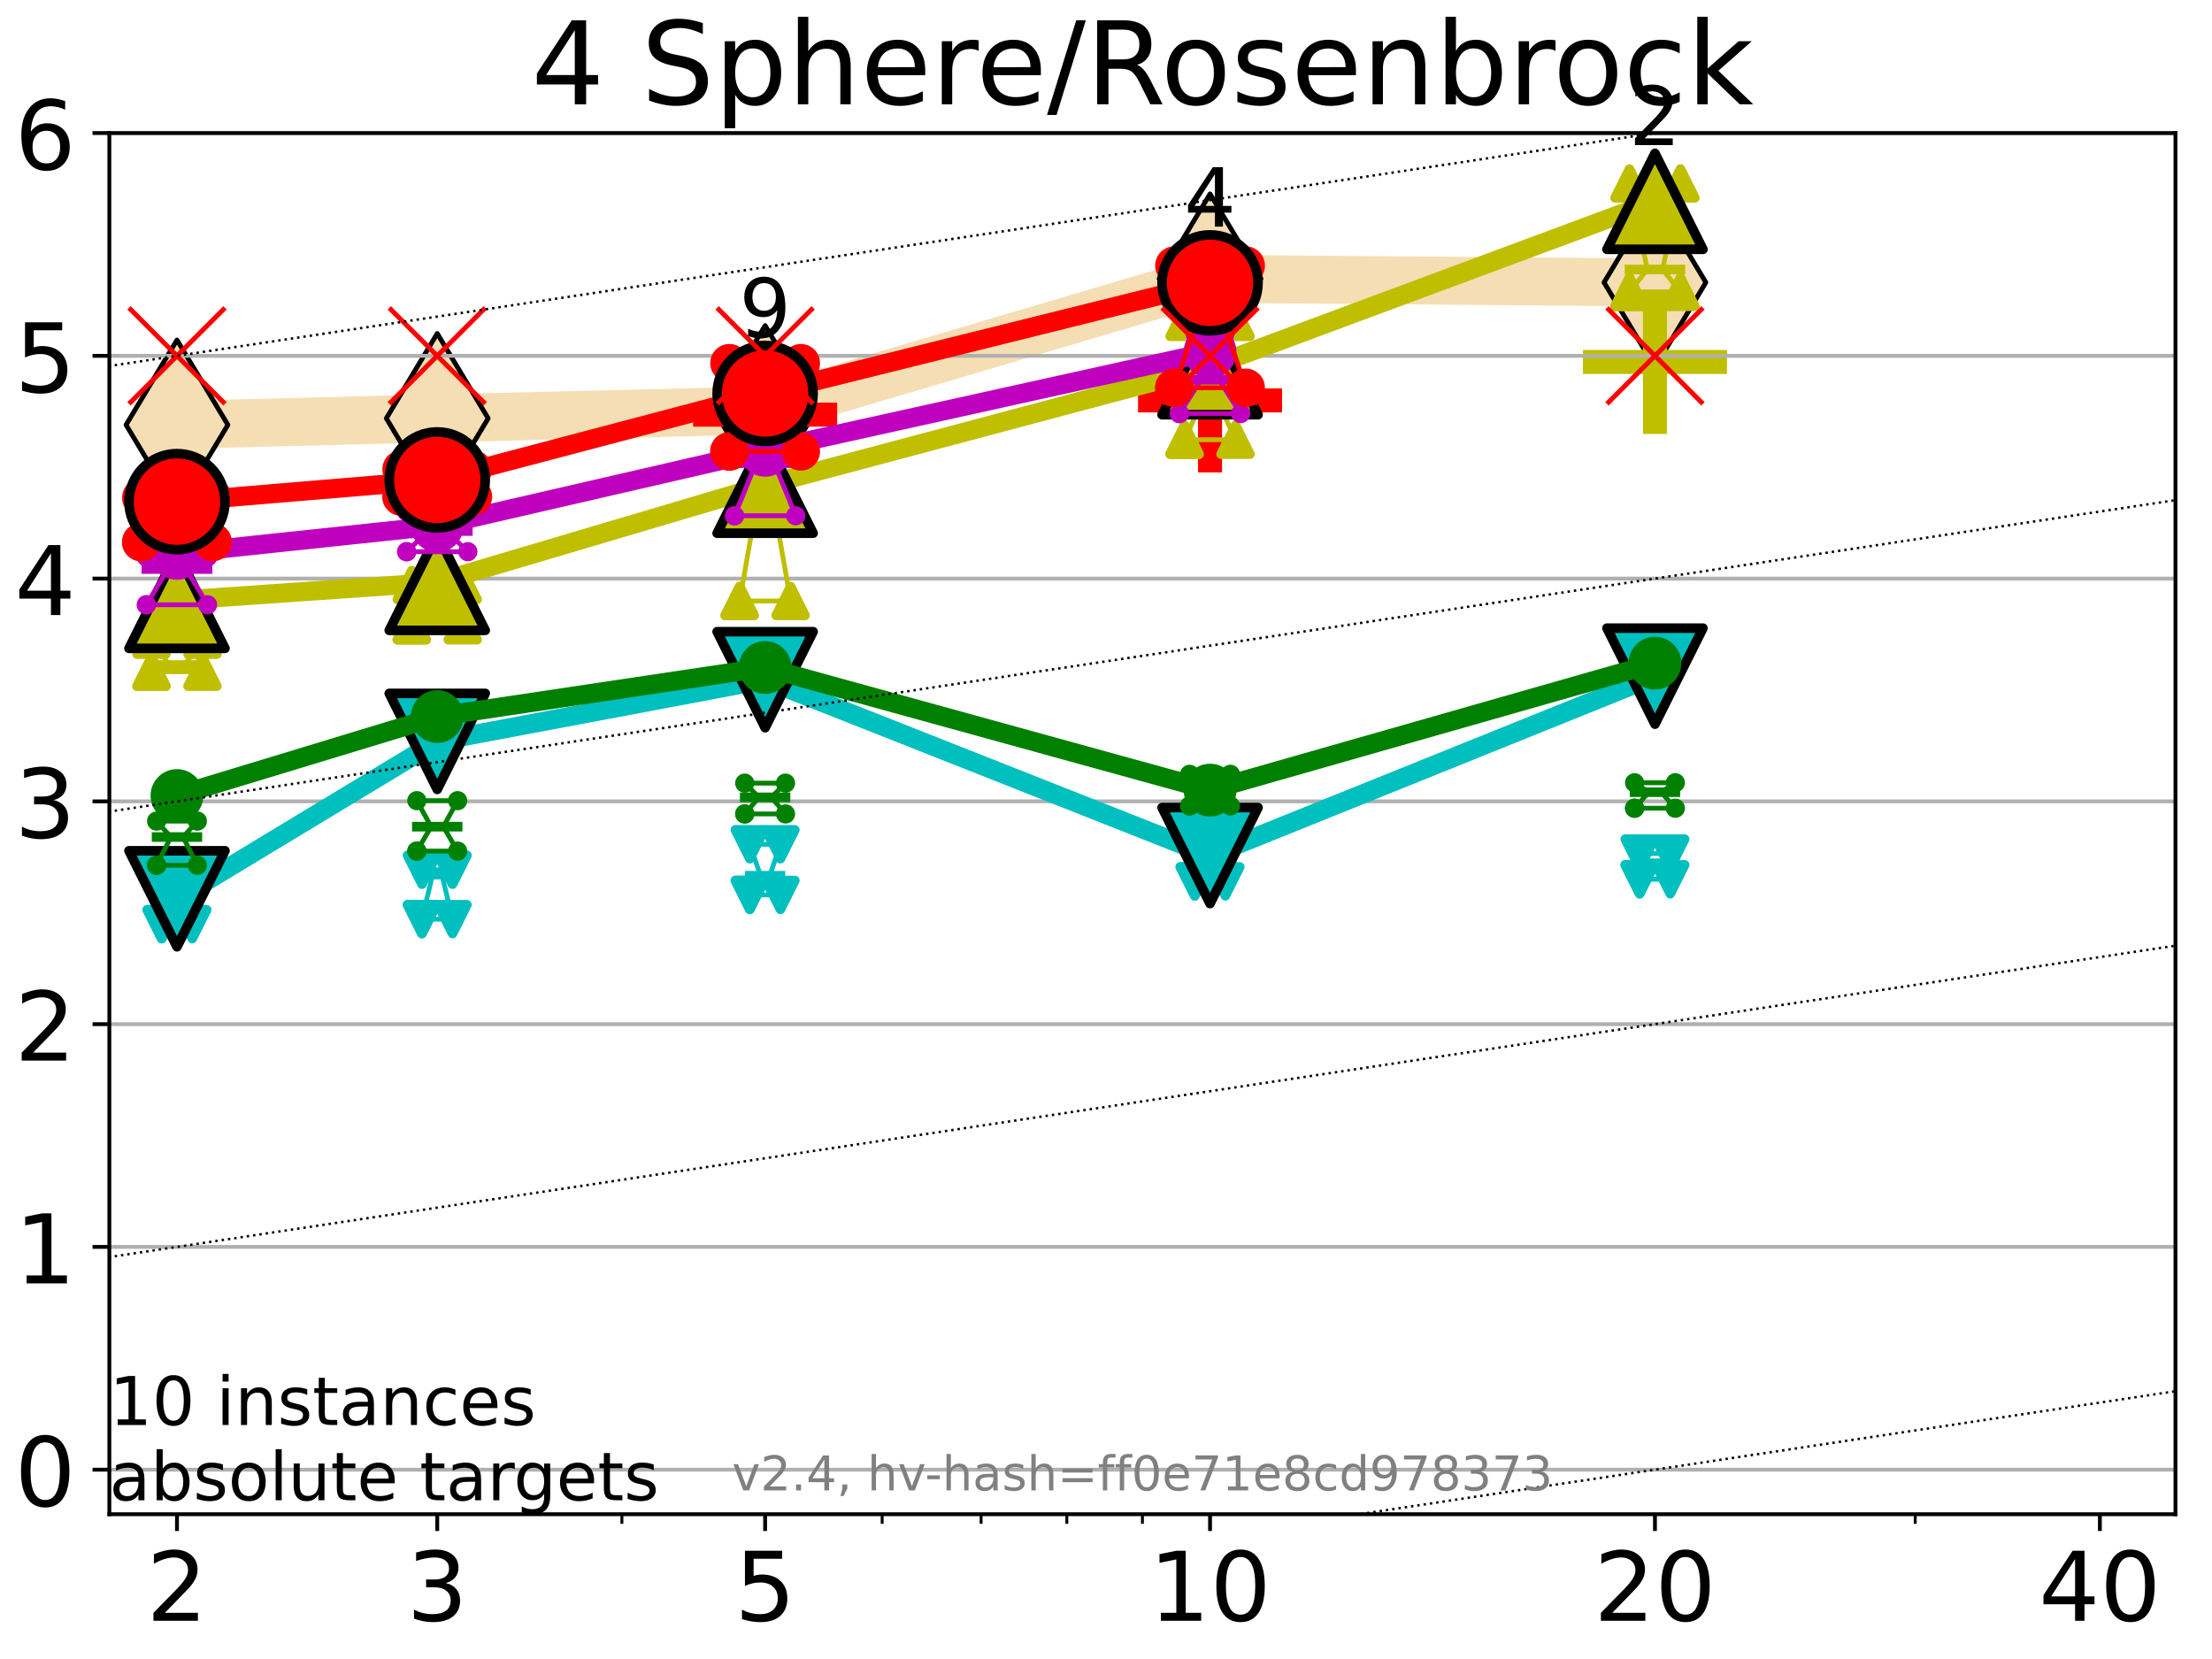 <?xml version="1.0" encoding="utf-8" standalone="no"?>
<!DOCTYPE svg PUBLIC "-//W3C//DTD SVG 1.1//EN"
  "http://www.w3.org/Graphics/SVG/1.1/DTD/svg11.dtd">
<!-- Created with matplotlib (https://matplotlib.org/) -->
<svg height="345.6pt" version="1.1" viewBox="0 0 460.8 345.6" width="460.8pt" xmlns="http://www.w3.org/2000/svg" xmlns:xlink="http://www.w3.org/1999/xlink">
 <defs>
  <style type="text/css">*{stroke-linecap:butt;stroke-linejoin:round;}</style>
 </defs>
 <g id="figure_1">
  <g id="patch_1">
   <path d="M 0 345.6 
L 460.8 345.6 
L 460.8 0 
L 0 0 
z
" style="fill:#ffffff;"/>
  </g>
  <g id="axes_1">
   <g id="patch_2">
    <path d="M 22.78 315.44 
L 453.192 315.44 
L 453.192 27.72 
L 22.78 27.72 
z
" style="fill:#ffffff;"/>
   </g>
   <g id="line2d_1">
    <path clip-path="url(#pc9b19888b3)" d="M 36.868 88.509 
L 91.085 87.15 
L 159.39 85.505 
L 252.074 58.076 
L 344.758 58.841 
" style="fill:none;stroke:#f5deb3;stroke-linecap:square;stroke-width:10;"/>
    <defs>
     <path d="M -0 17.678 
L 10.607 0 
L 0 -17.678 
L -10.607 -0 
z
" id="m93fcdec46b" style="stroke:#000000;stroke-linejoin:miter;"/>
    </defs>
    <g clip-path="url(#pc9b19888b3)">
     <use style="fill:#f5deb3;stroke:#000000;stroke-linejoin:miter;" x="36.868" xlink:href="#m93fcdec46b" y="88.509"/>
     <use style="fill:#f5deb3;stroke:#000000;stroke-linejoin:miter;" x="91.085" xlink:href="#m93fcdec46b" y="87.15"/>
     <use style="fill:#f5deb3;stroke:#000000;stroke-linejoin:miter;" x="159.39" xlink:href="#m93fcdec46b" y="85.505"/>
     <use style="fill:#f5deb3;stroke:#000000;stroke-linejoin:miter;" x="252.074" xlink:href="#m93fcdec46b" y="58.076"/>
     <use style="fill:#f5deb3;stroke:#000000;stroke-linejoin:miter;" x="344.758" xlink:href="#m93fcdec46b" y="58.841"/>
    </g>
   </g>
   <g id="line2d_2">
    <defs>
     <path d="M -15 0 
L 15 0 
M 0 15 
L 0 -15 
" id="mc9bf710c3b" style="stroke:#ff0000;stroke-width:5;"/>
    </defs>
    <g clip-path="url(#pc9b19888b3)">
     <use style="fill:#ff0000;stroke:#ff0000;stroke-width:5;" x="252.074" xlink:href="#mc9bf710c3b" y="83.42"/>
    </g>
   </g>
   <g id="line2d_3">
    <defs>
     <path d="M -15 0 
L 15 0 
M 0 15 
L 0 -15 
" id="m2747933490" style="stroke:#bfbf00;stroke-width:5;"/>
    </defs>
    <g clip-path="url(#pc9b19888b3)">
     <use style="fill:#bfbf00;stroke:#bfbf00;stroke-width:5;" x="344.758" xlink:href="#m2747933490" y="75.403"/>
    </g>
   </g>
   <g id="line2d_4">
    <g clip-path="url(#pc9b19888b3)">
     <use style="fill:#ff0000;stroke:#ff0000;stroke-width:5;" x="159.39" xlink:href="#mc9bf710c3b" y="86.376"/>
    </g>
   </g>
   <g id="matplotlib.axis_1">
    <g id="xtick_1">
     <g id="line2d_5">
      <defs>
       <path d="M 0 0 
L 0 3.5 
" id="m8c8674c61b" style="stroke:#000000;stroke-width:0.8;"/>
      </defs>
      <g>
       <use style="stroke:#000000;stroke-width:0.8;" x="36.868" xlink:href="#m8c8674c61b" y="315.44"/>
      </g>
     </g>
     <g id="text_1">
      <!-- 2 -->
      <g transform="translate(30.506 337.637)scale(0.2 -0.2)">
       <defs>
        <path d="M 19.188 8.297 
L 53.609 8.297 
L 53.609 0 
L 7.328 0 
L 7.328 8.297 
Q 12.938 14.109 22.625 23.891 
Q 32.328 33.688 34.812 36.531 
Q 39.547 41.844 41.422 45.531 
Q 43.312 49.219 43.312 52.781 
Q 43.312 58.594 39.234 62.25 
Q 35.156 65.922 28.609 65.922 
Q 23.969 65.922 18.812 64.312 
Q 13.672 62.703 7.812 59.422 
L 7.812 69.391 
Q 13.766 71.781 18.938 73 
Q 24.125 74.219 28.422 74.219 
Q 39.75 74.219 46.484 68.547 
Q 53.219 62.891 53.219 53.422 
Q 53.219 48.922 51.531 44.891 
Q 49.859 40.875 45.406 35.406 
Q 44.188 33.984 37.641 27.219 
Q 31.109 20.453 19.188 8.297 
z
" id="DejaVuSans-50"/>
       </defs>
       <use xlink:href="#DejaVuSans-50"/>
      </g>
     </g>
    </g>
    <g id="xtick_2">
     <g id="line2d_6">
      <g>
       <use style="stroke:#000000;stroke-width:0.8;" x="91.085" xlink:href="#m8c8674c61b" y="315.44"/>
      </g>
     </g>
     <g id="text_2">
      <!-- 3 -->
      <g transform="translate(84.723 337.637)scale(0.2 -0.2)">
       <defs>
        <path d="M 40.578 39.312 
Q 47.656 37.797 51.625 33 
Q 55.609 28.219 55.609 21.188 
Q 55.609 10.406 48.188 4.484 
Q 40.766 -1.422 27.094 -1.422 
Q 22.516 -1.422 17.656 -0.516 
Q 12.797 0.391 7.625 2.203 
L 7.625 11.719 
Q 11.719 9.328 16.594 8.109 
Q 21.484 6.891 26.812 6.891 
Q 36.078 6.891 40.938 10.547 
Q 45.797 14.203 45.797 21.188 
Q 45.797 27.641 41.281 31.266 
Q 36.766 34.906 28.719 34.906 
L 20.219 34.906 
L 20.219 43.016 
L 29.109 43.016 
Q 36.375 43.016 40.234 45.922 
Q 44.094 48.828 44.094 54.297 
Q 44.094 59.906 40.109 62.906 
Q 36.141 65.922 28.719 65.922 
Q 24.656 65.922 20.016 65.031 
Q 15.375 64.156 9.812 62.312 
L 9.812 71.094 
Q 15.438 72.656 20.344 73.438 
Q 25.25 74.219 29.594 74.219 
Q 40.828 74.219 47.359 69.109 
Q 53.906 64.016 53.906 55.328 
Q 53.906 49.266 50.438 45.094 
Q 46.969 40.922 40.578 39.312 
z
" id="DejaVuSans-51"/>
       </defs>
       <use xlink:href="#DejaVuSans-51"/>
      </g>
     </g>
    </g>
    <g id="xtick_3">
     <g id="line2d_7">
      <g>
       <use style="stroke:#000000;stroke-width:0.8;" x="159.39" xlink:href="#m8c8674c61b" y="315.44"/>
      </g>
     </g>
     <g id="text_3">
      <!-- 5 -->
      <g transform="translate(153.028 337.637)scale(0.2 -0.2)">
       <defs>
        <path d="M 10.797 72.906 
L 49.516 72.906 
L 49.516 64.594 
L 19.828 64.594 
L 19.828 46.734 
Q 21.969 47.469 24.109 47.828 
Q 26.266 48.188 28.422 48.188 
Q 40.625 48.188 47.75 41.5 
Q 54.891 34.812 54.891 23.391 
Q 54.891 11.625 47.562 5.094 
Q 40.234 -1.422 26.906 -1.422 
Q 22.312 -1.422 17.547 -0.641 
Q 12.797 0.141 7.719 1.703 
L 7.719 11.625 
Q 12.109 9.234 16.797 8.062 
Q 21.484 6.891 26.703 6.891 
Q 35.156 6.891 40.078 11.328 
Q 45.016 15.766 45.016 23.391 
Q 45.016 31 40.078 35.438 
Q 35.156 39.891 26.703 39.891 
Q 22.75 39.891 18.812 39.016 
Q 14.891 38.141 10.797 36.281 
z
" id="DejaVuSans-53"/>
       </defs>
       <use xlink:href="#DejaVuSans-53"/>
      </g>
     </g>
    </g>
    <g id="xtick_4">
     <g id="line2d_8">
      <g>
       <use style="stroke:#000000;stroke-width:0.8;" x="252.074" xlink:href="#m8c8674c61b" y="315.44"/>
      </g>
     </g>
     <g id="text_4">
      <!-- 10 -->
      <g transform="translate(239.349 337.637)scale(0.2 -0.2)">
       <defs>
        <path d="M 12.406 8.297 
L 28.516 8.297 
L 28.516 63.922 
L 10.984 60.406 
L 10.984 69.391 
L 28.422 72.906 
L 38.281 72.906 
L 38.281 8.297 
L 54.391 8.297 
L 54.391 0 
L 12.406 0 
z
" id="DejaVuSans-49"/>
        <path d="M 31.781 66.406 
Q 24.172 66.406 20.328 58.906 
Q 16.5 51.422 16.5 36.375 
Q 16.5 21.391 20.328 13.891 
Q 24.172 6.391 31.781 6.391 
Q 39.453 6.391 43.281 13.891 
Q 47.125 21.391 47.125 36.375 
Q 47.125 51.422 43.281 58.906 
Q 39.453 66.406 31.781 66.406 
z
M 31.781 74.219 
Q 44.047 74.219 50.516 64.516 
Q 56.984 54.828 56.984 36.375 
Q 56.984 17.969 50.516 8.266 
Q 44.047 -1.422 31.781 -1.422 
Q 19.531 -1.422 13.062 8.266 
Q 6.594 17.969 6.594 36.375 
Q 6.594 54.828 13.062 64.516 
Q 19.531 74.219 31.781 74.219 
z
" id="DejaVuSans-48"/>
       </defs>
       <use xlink:href="#DejaVuSans-49"/>
       <use x="63.623" xlink:href="#DejaVuSans-48"/>
      </g>
     </g>
    </g>
    <g id="xtick_5">
     <g id="line2d_9">
      <g>
       <use style="stroke:#000000;stroke-width:0.8;" x="344.758" xlink:href="#m8c8674c61b" y="315.44"/>
      </g>
     </g>
     <g id="text_5">
      <!-- 20 -->
      <g transform="translate(332.033 337.637)scale(0.2 -0.2)">
       <use xlink:href="#DejaVuSans-50"/>
       <use x="63.623" xlink:href="#DejaVuSans-48"/>
      </g>
     </g>
    </g>
    <g id="xtick_6">
     <g id="line2d_10">
      <g>
       <use style="stroke:#000000;stroke-width:0.8;" x="437.443" xlink:href="#m8c8674c61b" y="315.44"/>
      </g>
     </g>
     <g id="text_6">
      <!-- 40 -->
      <g transform="translate(424.718 337.637)scale(0.2 -0.2)">
       <defs>
        <path d="M 37.797 64.312 
L 12.891 25.391 
L 37.797 25.391 
z
M 35.203 72.906 
L 47.609 72.906 
L 47.609 25.391 
L 58.016 25.391 
L 58.016 17.188 
L 47.609 17.188 
L 47.609 0 
L 37.797 0 
L 37.797 17.188 
L 4.891 17.188 
L 4.891 26.703 
z
" id="DejaVuSans-52"/>
       </defs>
       <use xlink:href="#DejaVuSans-52"/>
       <use x="63.623" xlink:href="#DejaVuSans-48"/>
      </g>
     </g>
    </g>
    <g id="xtick_7">
     <g id="line2d_11">
      <defs>
       <path d="M 0 0 
L 0 2 
" id="m12ecc4b9b1" style="stroke:#000000;stroke-width:0.6;"/>
      </defs>
      <g>
       <use style="stroke:#000000;stroke-width:0.6;" x="129.552" xlink:href="#m12ecc4b9b1" y="315.44"/>
      </g>
     </g>
    </g>
    <g id="xtick_8">
     <g id="line2d_12">
      <g>
       <use style="stroke:#000000;stroke-width:0.6;" x="183.769" xlink:href="#m12ecc4b9b1" y="315.44"/>
      </g>
     </g>
    </g>
    <g id="xtick_9">
     <g id="line2d_13">
      <g>
       <use style="stroke:#000000;stroke-width:0.6;" x="204.381" xlink:href="#m12ecc4b9b1" y="315.44"/>
      </g>
     </g>
    </g>
    <g id="xtick_10">
     <g id="line2d_14">
      <g>
       <use style="stroke:#000000;stroke-width:0.6;" x="222.237" xlink:href="#m12ecc4b9b1" y="315.44"/>
      </g>
     </g>
    </g>
    <g id="xtick_11">
     <g id="line2d_15">
      <g>
       <use style="stroke:#000000;stroke-width:0.6;" x="237.986" xlink:href="#m12ecc4b9b1" y="315.44"/>
      </g>
     </g>
    </g>
    <g id="xtick_12">
     <g id="line2d_16">
      <g>
       <use style="stroke:#000000;stroke-width:0.6;" x="398.975" xlink:href="#m12ecc4b9b1" y="315.44"/>
      </g>
     </g>
    </g>
   </g>
   <g id="matplotlib.axis_2">
    <g id="ytick_1">
     <g id="line2d_17">
      <path clip-path="url(#pc9b19888b3)" d="M 22.78 306.159 
L 453.192 306.159 
" style="fill:none;stroke:#b0b0b0;stroke-linecap:square;stroke-width:0.8;"/>
     </g>
     <g id="line2d_18">
      <defs>
       <path d="M 0 0 
L -3.5 0 
" id="m84ce1b02b4" style="stroke:#000000;stroke-width:0.8;"/>
      </defs>
      <g>
       <use style="stroke:#000000;stroke-width:0.8;" x="22.78" xlink:href="#m84ce1b02b4" y="306.159"/>
      </g>
     </g>
     <g id="text_7">
      <!-- 0 -->
      <g transform="translate(3.055 313.757)scale(0.2 -0.2)">
       <use xlink:href="#DejaVuSans-48"/>
      </g>
     </g>
    </g>
    <g id="ytick_2">
     <g id="line2d_19">
      <path clip-path="url(#pc9b19888b3)" d="M 22.78 259.752 
L 453.192 259.752 
" style="fill:none;stroke:#b0b0b0;stroke-linecap:square;stroke-width:0.8;"/>
     </g>
     <g id="line2d_20">
      <g>
       <use style="stroke:#000000;stroke-width:0.8;" x="22.78" xlink:href="#m84ce1b02b4" y="259.752"/>
      </g>
     </g>
     <g id="text_8">
      <!-- 1 -->
      <g transform="translate(3.055 267.351)scale(0.2 -0.2)">
       <use xlink:href="#DejaVuSans-49"/>
      </g>
     </g>
    </g>
    <g id="ytick_3">
     <g id="line2d_21">
      <path clip-path="url(#pc9b19888b3)" d="M 22.78 213.346 
L 453.192 213.346 
" style="fill:none;stroke:#b0b0b0;stroke-linecap:square;stroke-width:0.8;"/>
     </g>
     <g id="line2d_22">
      <g>
       <use style="stroke:#000000;stroke-width:0.8;" x="22.78" xlink:href="#m84ce1b02b4" y="213.346"/>
      </g>
     </g>
     <g id="text_9">
      <!-- 2 -->
      <g transform="translate(3.055 220.944)scale(0.2 -0.2)">
       <use xlink:href="#DejaVuSans-50"/>
      </g>
     </g>
    </g>
    <g id="ytick_4">
     <g id="line2d_23">
      <path clip-path="url(#pc9b19888b3)" d="M 22.78 166.939 
L 453.192 166.939 
" style="fill:none;stroke:#b0b0b0;stroke-linecap:square;stroke-width:0.8;"/>
     </g>
     <g id="line2d_24">
      <g>
       <use style="stroke:#000000;stroke-width:0.8;" x="22.78" xlink:href="#m84ce1b02b4" y="166.939"/>
      </g>
     </g>
     <g id="text_10">
      <!-- 3 -->
      <g transform="translate(3.055 174.538)scale(0.2 -0.2)">
       <use xlink:href="#DejaVuSans-51"/>
      </g>
     </g>
    </g>
    <g id="ytick_5">
     <g id="line2d_25">
      <path clip-path="url(#pc9b19888b3)" d="M 22.78 120.533 
L 453.192 120.533 
" style="fill:none;stroke:#b0b0b0;stroke-linecap:square;stroke-width:0.8;"/>
     </g>
     <g id="line2d_26">
      <g>
       <use style="stroke:#000000;stroke-width:0.8;" x="22.78" xlink:href="#m84ce1b02b4" y="120.533"/>
      </g>
     </g>
     <g id="text_11">
      <!-- 4 -->
      <g transform="translate(3.055 128.131)scale(0.2 -0.2)">
       <use xlink:href="#DejaVuSans-52"/>
      </g>
     </g>
    </g>
    <g id="ytick_6">
     <g id="line2d_27">
      <path clip-path="url(#pc9b19888b3)" d="M 22.78 74.126 
L 453.192 74.126 
" style="fill:none;stroke:#b0b0b0;stroke-linecap:square;stroke-width:0.8;"/>
     </g>
     <g id="line2d_28">
      <g>
       <use style="stroke:#000000;stroke-width:0.8;" x="22.78" xlink:href="#m84ce1b02b4" y="74.126"/>
      </g>
     </g>
     <g id="text_12">
      <!-- 5 -->
      <g transform="translate(3.055 81.725)scale(0.2 -0.2)">
       <use xlink:href="#DejaVuSans-53"/>
      </g>
     </g>
    </g>
    <g id="ytick_7">
     <g id="line2d_29">
      <path clip-path="url(#pc9b19888b3)" d="M 22.78 27.72 
L 453.192 27.72 
" style="fill:none;stroke:#b0b0b0;stroke-linecap:square;stroke-width:0.8;"/>
     </g>
     <g id="line2d_30">
      <g>
       <use style="stroke:#000000;stroke-width:0.8;" x="22.78" xlink:href="#m84ce1b02b4" y="27.72"/>
      </g>
     </g>
     <g id="text_13">
      <!-- 6 -->
      <g transform="translate(3.055 35.318)scale(0.2 -0.2)">
       <defs>
        <path d="M 33.016 40.375 
Q 26.375 40.375 22.484 35.828 
Q 18.609 31.297 18.609 23.391 
Q 18.609 15.531 22.484 10.953 
Q 26.375 6.391 33.016 6.391 
Q 39.656 6.391 43.531 10.953 
Q 47.406 15.531 47.406 23.391 
Q 47.406 31.297 43.531 35.828 
Q 39.656 40.375 33.016 40.375 
z
M 52.594 71.297 
L 52.594 62.312 
Q 48.875 64.062 45.094 64.984 
Q 41.312 65.922 37.594 65.922 
Q 27.828 65.922 22.672 59.328 
Q 17.531 52.734 16.797 39.406 
Q 19.672 43.656 24.016 45.922 
Q 28.375 48.188 33.594 48.188 
Q 44.578 48.188 50.953 41.516 
Q 57.328 34.859 57.328 23.391 
Q 57.328 12.156 50.688 5.359 
Q 44.047 -1.422 33.016 -1.422 
Q 20.359 -1.422 13.672 8.266 
Q 6.984 17.969 6.984 36.375 
Q 6.984 53.656 15.188 63.938 
Q 23.391 74.219 37.203 74.219 
Q 40.922 74.219 44.703 73.484 
Q 48.484 72.75 52.594 71.297 
z
" id="DejaVuSans-54"/>
       </defs>
       <use xlink:href="#DejaVuSans-54"/>
      </g>
     </g>
    </g>
   </g>
   <g id="line2d_31">
    <path clip-path="url(#pc9b19888b3)" d="M 33.682 192.523 
L 35.912 189.146 
L 33.682 184.64 
L 40.054 184.64 
L 37.824 189.146 
L 40.054 192.523 
L 33.682 192.523 
" style="fill:none;stroke:#00bfbf;stroke-linecap:square;"/>
   </g>
   <g id="line2d_32">
    <path clip-path="url(#pc9b19888b3)" d="M 33.682 192.523 
L 40.054 192.523 
L 40.054 184.64 
L 33.682 184.64 
L 33.682 192.523 
" style="fill:none;"/>
    <defs>
     <path d="M -0 3 
L 3 -3 
L -3 -3 
z
" id="macccb36850" style="stroke:#00bfbf;stroke-linejoin:miter;stroke-width:2;"/>
    </defs>
    <g clip-path="url(#pc9b19888b3)">
     <use style="fill:#00bfbf;stroke:#00bfbf;stroke-linejoin:miter;stroke-width:2;" x="33.682" xlink:href="#macccb36850" y="192.523"/>
     <use style="fill:#00bfbf;stroke:#00bfbf;stroke-linejoin:miter;stroke-width:2;" x="40.054" xlink:href="#macccb36850" y="192.523"/>
     <use style="fill:#00bfbf;stroke:#00bfbf;stroke-linejoin:miter;stroke-width:2;" x="40.054" xlink:href="#macccb36850" y="184.64"/>
     <use style="fill:#00bfbf;stroke:#00bfbf;stroke-linejoin:miter;stroke-width:2;" x="33.682" xlink:href="#macccb36850" y="184.64"/>
     <use style="fill:#00bfbf;stroke:#00bfbf;stroke-linejoin:miter;stroke-width:2;" x="33.682" xlink:href="#macccb36850" y="192.523"/>
    </g>
   </g>
   <g id="line2d_33">
    <path clip-path="url(#pc9b19888b3)" d="M 33.682 189.146 
L 40.054 189.146 
" style="fill:none;stroke:#00bfbf;stroke-linecap:square;stroke-width:2;"/>
   </g>
   <g id="line2d_34">
    <path clip-path="url(#pc9b19888b3)" d="M 87.899 191.475 
L 90.129 182.192 
L 87.899 181.18 
L 94.271 181.18 
L 92.041 182.192 
L 94.271 191.475 
L 87.899 191.475 
" style="fill:none;stroke:#00bfbf;stroke-linecap:square;"/>
   </g>
   <g id="line2d_35">
    <path clip-path="url(#pc9b19888b3)" d="M 87.899 191.475 
L 94.271 191.475 
L 94.271 181.18 
L 87.899 181.18 
L 87.899 191.475 
" style="fill:none;"/>
    <g clip-path="url(#pc9b19888b3)">
     <use style="fill:#00bfbf;stroke:#00bfbf;stroke-linejoin:miter;stroke-width:2;" x="87.899" xlink:href="#macccb36850" y="191.475"/>
     <use style="fill:#00bfbf;stroke:#00bfbf;stroke-linejoin:miter;stroke-width:2;" x="94.271" xlink:href="#macccb36850" y="191.475"/>
     <use style="fill:#00bfbf;stroke:#00bfbf;stroke-linejoin:miter;stroke-width:2;" x="94.271" xlink:href="#macccb36850" y="181.18"/>
     <use style="fill:#00bfbf;stroke:#00bfbf;stroke-linejoin:miter;stroke-width:2;" x="87.899" xlink:href="#macccb36850" y="181.18"/>
     <use style="fill:#00bfbf;stroke:#00bfbf;stroke-linejoin:miter;stroke-width:2;" x="87.899" xlink:href="#macccb36850" y="191.475"/>
    </g>
   </g>
   <g id="line2d_36">
    <path clip-path="url(#pc9b19888b3)" d="M 87.899 182.192 
L 94.271 182.192 
" style="fill:none;stroke:#00bfbf;stroke-linecap:square;stroke-width:2;"/>
   </g>
   <g id="line2d_37">
    <path clip-path="url(#pc9b19888b3)" d="M 156.204 186.43 
L 158.434 182.437 
L 156.204 175.877 
L 162.576 175.877 
L 160.346 182.437 
L 162.576 186.43 
L 156.204 186.43 
" style="fill:none;stroke:#00bfbf;stroke-linecap:square;"/>
   </g>
   <g id="line2d_38">
    <path clip-path="url(#pc9b19888b3)" d="M 156.204 186.43 
L 162.576 186.43 
L 162.576 175.877 
L 156.204 175.877 
L 156.204 186.43 
" style="fill:none;"/>
    <g clip-path="url(#pc9b19888b3)">
     <use style="fill:#00bfbf;stroke:#00bfbf;stroke-linejoin:miter;stroke-width:2;" x="156.204" xlink:href="#macccb36850" y="186.43"/>
     <use style="fill:#00bfbf;stroke:#00bfbf;stroke-linejoin:miter;stroke-width:2;" x="162.576" xlink:href="#macccb36850" y="186.43"/>
     <use style="fill:#00bfbf;stroke:#00bfbf;stroke-linejoin:miter;stroke-width:2;" x="162.576" xlink:href="#macccb36850" y="175.877"/>
     <use style="fill:#00bfbf;stroke:#00bfbf;stroke-linejoin:miter;stroke-width:2;" x="156.204" xlink:href="#macccb36850" y="175.877"/>
     <use style="fill:#00bfbf;stroke:#00bfbf;stroke-linejoin:miter;stroke-width:2;" x="156.204" xlink:href="#macccb36850" y="186.43"/>
    </g>
   </g>
   <g id="line2d_39">
    <path clip-path="url(#pc9b19888b3)" d="M 156.204 182.437 
L 162.576 182.437 
" style="fill:none;stroke:#00bfbf;stroke-linecap:square;stroke-width:2;"/>
   </g>
   <g id="line2d_40">
    <path clip-path="url(#pc9b19888b3)" d="M 248.888 183.6 
L 251.118 181.417 
L 248.888 175.513 
L 255.26 175.513 
L 253.03 181.417 
L 255.26 183.6 
L 248.888 183.6 
" style="fill:none;stroke:#00bfbf;stroke-linecap:square;"/>
   </g>
   <g id="line2d_41">
    <path clip-path="url(#pc9b19888b3)" d="M 248.888 183.6 
L 255.26 183.6 
L 255.26 175.513 
L 248.888 175.513 
L 248.888 183.6 
" style="fill:none;"/>
    <g clip-path="url(#pc9b19888b3)">
     <use style="fill:#00bfbf;stroke:#00bfbf;stroke-linejoin:miter;stroke-width:2;" x="248.888" xlink:href="#macccb36850" y="183.6"/>
     <use style="fill:#00bfbf;stroke:#00bfbf;stroke-linejoin:miter;stroke-width:2;" x="255.26" xlink:href="#macccb36850" y="183.6"/>
     <use style="fill:#00bfbf;stroke:#00bfbf;stroke-linejoin:miter;stroke-width:2;" x="255.26" xlink:href="#macccb36850" y="175.513"/>
     <use style="fill:#00bfbf;stroke:#00bfbf;stroke-linejoin:miter;stroke-width:2;" x="248.888" xlink:href="#macccb36850" y="175.513"/>
     <use style="fill:#00bfbf;stroke:#00bfbf;stroke-linejoin:miter;stroke-width:2;" x="248.888" xlink:href="#macccb36850" y="183.6"/>
    </g>
   </g>
   <g id="line2d_42">
    <path clip-path="url(#pc9b19888b3)" d="M 248.888 181.417 
L 255.26 181.417 
" style="fill:none;stroke:#00bfbf;stroke-linecap:square;stroke-width:2;"/>
   </g>
   <g id="line2d_43">
    <path clip-path="url(#pc9b19888b3)" d="M 341.572 183.17 
L 343.803 179.827 
L 341.572 177.814 
L 347.945 177.814 
L 345.714 179.827 
L 347.945 183.17 
L 341.572 183.17 
" style="fill:none;stroke:#00bfbf;stroke-linecap:square;"/>
   </g>
   <g id="line2d_44">
    <path clip-path="url(#pc9b19888b3)" d="M 341.572 183.17 
L 347.945 183.17 
L 347.945 177.814 
L 341.572 177.814 
L 341.572 183.17 
" style="fill:none;"/>
    <g clip-path="url(#pc9b19888b3)">
     <use style="fill:#00bfbf;stroke:#00bfbf;stroke-linejoin:miter;stroke-width:2;" x="341.572" xlink:href="#macccb36850" y="183.17"/>
     <use style="fill:#00bfbf;stroke:#00bfbf;stroke-linejoin:miter;stroke-width:2;" x="347.945" xlink:href="#macccb36850" y="183.17"/>
     <use style="fill:#00bfbf;stroke:#00bfbf;stroke-linejoin:miter;stroke-width:2;" x="347.945" xlink:href="#macccb36850" y="177.814"/>
     <use style="fill:#00bfbf;stroke:#00bfbf;stroke-linejoin:miter;stroke-width:2;" x="341.572" xlink:href="#macccb36850" y="177.814"/>
     <use style="fill:#00bfbf;stroke:#00bfbf;stroke-linejoin:miter;stroke-width:2;" x="341.572" xlink:href="#macccb36850" y="183.17"/>
    </g>
   </g>
   <g id="line2d_45">
    <path clip-path="url(#pc9b19888b3)" d="M 341.572 179.827 
L 347.945 179.827 
" style="fill:none;stroke:#00bfbf;stroke-linecap:square;stroke-width:2;"/>
   </g>
   <g id="line2d_46">
    <path clip-path="url(#pc9b19888b3)" d="M 36.868 187.23 
L 91.085 154.447 
" style="fill:none;stroke:#00bfbf;stroke-linecap:square;stroke-width:4;"/>
   </g>
   <g id="line2d_47">
    <path clip-path="url(#pc9b19888b3)" d="M 91.085 154.447 
L 159.39 141.592 
" style="fill:none;stroke:#00bfbf;stroke-linecap:square;stroke-width:4;"/>
   </g>
   <g id="line2d_48">
    <path clip-path="url(#pc9b19888b3)" d="M 159.39 141.592 
L 252.074 178.232 
" style="fill:none;stroke:#00bfbf;stroke-linecap:square;stroke-width:4;"/>
   </g>
   <g id="line2d_49">
    <path clip-path="url(#pc9b19888b3)" d="M 252.074 178.232 
L 344.758 140.854 
" style="fill:none;stroke:#00bfbf;stroke-linecap:square;stroke-width:4;"/>
   </g>
   <g id="line2d_50">
    <path clip-path="url(#pc9b19888b3)" d="M 36.868 187.23 
L 91.085 154.447 
L 159.39 141.592 
L 252.074 178.232 
L 344.758 140.854 
" style="fill:none;"/>
    <defs>
     <path d="M -0 10 
L 10 -10 
L -10 -10 
z
" id="m12ab18ca94" style="stroke:#000000;stroke-linejoin:miter;stroke-width:2;"/>
    </defs>
    <g clip-path="url(#pc9b19888b3)">
     <use style="fill:#00bfbf;stroke:#000000;stroke-linejoin:miter;stroke-width:2;" x="36.868" xlink:href="#m12ab18ca94" y="187.23"/>
     <use style="fill:#00bfbf;stroke:#000000;stroke-linejoin:miter;stroke-width:2;" x="91.085" xlink:href="#m12ab18ca94" y="154.447"/>
     <use style="fill:#00bfbf;stroke:#000000;stroke-linejoin:miter;stroke-width:2;" x="159.39" xlink:href="#m12ab18ca94" y="141.592"/>
     <use style="fill:#00bfbf;stroke:#000000;stroke-linejoin:miter;stroke-width:2;" x="252.074" xlink:href="#m12ab18ca94" y="178.232"/>
     <use style="fill:#00bfbf;stroke:#000000;stroke-linejoin:miter;stroke-width:2;" x="344.758" xlink:href="#m12ab18ca94" y="140.854"/>
    </g>
   </g>
   <g id="line2d_51">
    <path clip-path="url(#pc9b19888b3)" d="M 32.62 180.255 
L 35.594 174.374 
L 32.62 171.05 
L 41.116 171.05 
L 38.143 174.374 
L 41.116 180.255 
L 32.62 180.255 
" style="fill:none;stroke:#008000;stroke-linecap:square;"/>
   </g>
   <g id="line2d_52">
    <path clip-path="url(#pc9b19888b3)" d="M 32.62 180.255 
L 41.116 180.255 
L 41.116 171.05 
L 32.62 171.05 
L 32.62 180.255 
" style="fill:none;"/>
    <defs>
     <path d="M 0 1.5 
C 0.398 1.5 0.779 1.342 1.061 1.061 
C 1.342 0.779 1.5 0.398 1.5 0 
C 1.5 -0.398 1.342 -0.779 1.061 -1.061 
C 0.779 -1.342 0.398 -1.5 0 -1.5 
C -0.398 -1.5 -0.779 -1.342 -1.061 -1.061 
C -1.342 -0.779 -1.5 -0.398 -1.5 0 
C -1.5 0.398 -1.342 0.779 -1.061 1.061 
C -0.779 1.342 -0.398 1.5 0 1.5 
z
" id="m2b836894e4" style="stroke:#008000;"/>
    </defs>
    <g clip-path="url(#pc9b19888b3)">
     <use style="fill:#008000;stroke:#008000;" x="32.62" xlink:href="#m2b836894e4" y="180.255"/>
     <use style="fill:#008000;stroke:#008000;" x="41.116" xlink:href="#m2b836894e4" y="180.255"/>
     <use style="fill:#008000;stroke:#008000;" x="41.116" xlink:href="#m2b836894e4" y="171.05"/>
     <use style="fill:#008000;stroke:#008000;" x="32.62" xlink:href="#m2b836894e4" y="171.05"/>
     <use style="fill:#008000;stroke:#008000;" x="32.62" xlink:href="#m2b836894e4" y="180.255"/>
    </g>
   </g>
   <g id="line2d_53">
    <path clip-path="url(#pc9b19888b3)" d="M 32.62 174.374 
L 41.116 174.374 
" style="fill:none;stroke:#008000;stroke-linecap:square;stroke-width:2;"/>
   </g>
   <g id="line2d_54">
    <path clip-path="url(#pc9b19888b3)" d="M 86.837 177.302 
L 89.811 172.211 
L 86.837 166.792 
L 95.333 166.792 
L 92.359 172.211 
L 95.333 177.302 
L 86.837 177.302 
" style="fill:none;stroke:#008000;stroke-linecap:square;"/>
   </g>
   <g id="line2d_55">
    <path clip-path="url(#pc9b19888b3)" d="M 86.837 177.302 
L 95.333 177.302 
L 95.333 166.792 
L 86.837 166.792 
L 86.837 177.302 
" style="fill:none;"/>
    <g clip-path="url(#pc9b19888b3)">
     <use style="fill:#008000;stroke:#008000;" x="86.837" xlink:href="#m2b836894e4" y="177.302"/>
     <use style="fill:#008000;stroke:#008000;" x="95.333" xlink:href="#m2b836894e4" y="177.302"/>
     <use style="fill:#008000;stroke:#008000;" x="95.333" xlink:href="#m2b836894e4" y="166.792"/>
     <use style="fill:#008000;stroke:#008000;" x="86.837" xlink:href="#m2b836894e4" y="166.792"/>
     <use style="fill:#008000;stroke:#008000;" x="86.837" xlink:href="#m2b836894e4" y="177.302"/>
    </g>
   </g>
   <g id="line2d_56">
    <path clip-path="url(#pc9b19888b3)" d="M 86.837 172.211 
L 95.333 172.211 
" style="fill:none;stroke:#008000;stroke-linecap:square;stroke-width:2;"/>
   </g>
   <g id="line2d_57">
    <path clip-path="url(#pc9b19888b3)" d="M 155.142 169.557 
L 158.116 166.101 
L 155.142 163.141 
L 163.638 163.141 
L 160.665 166.101 
L 163.638 169.557 
L 155.142 169.557 
" style="fill:none;stroke:#008000;stroke-linecap:square;"/>
   </g>
   <g id="line2d_58">
    <path clip-path="url(#pc9b19888b3)" d="M 155.142 169.557 
L 163.638 169.557 
L 163.638 163.141 
L 155.142 163.141 
L 155.142 169.557 
" style="fill:none;"/>
    <g clip-path="url(#pc9b19888b3)">
     <use style="fill:#008000;stroke:#008000;" x="155.142" xlink:href="#m2b836894e4" y="169.557"/>
     <use style="fill:#008000;stroke:#008000;" x="163.638" xlink:href="#m2b836894e4" y="169.557"/>
     <use style="fill:#008000;stroke:#008000;" x="163.638" xlink:href="#m2b836894e4" y="163.141"/>
     <use style="fill:#008000;stroke:#008000;" x="155.142" xlink:href="#m2b836894e4" y="163.141"/>
     <use style="fill:#008000;stroke:#008000;" x="155.142" xlink:href="#m2b836894e4" y="169.557"/>
    </g>
   </g>
   <g id="line2d_59">
    <path clip-path="url(#pc9b19888b3)" d="M 155.142 166.101 
L 163.638 166.101 
" style="fill:none;stroke:#008000;stroke-linecap:square;stroke-width:2;"/>
   </g>
   <g id="line2d_60">
    <path clip-path="url(#pc9b19888b3)" d="M 247.826 167.886 
L 250.8 165.496 
L 247.826 161.304 
L 256.322 161.304 
L 253.349 165.496 
L 256.322 167.886 
L 247.826 167.886 
" style="fill:none;stroke:#008000;stroke-linecap:square;"/>
   </g>
   <g id="line2d_61">
    <path clip-path="url(#pc9b19888b3)" d="M 247.826 167.886 
L 256.322 167.886 
L 256.322 161.304 
L 247.826 161.304 
L 247.826 167.886 
" style="fill:none;"/>
    <g clip-path="url(#pc9b19888b3)">
     <use style="fill:#008000;stroke:#008000;" x="247.826" xlink:href="#m2b836894e4" y="167.886"/>
     <use style="fill:#008000;stroke:#008000;" x="256.322" xlink:href="#m2b836894e4" y="167.886"/>
     <use style="fill:#008000;stroke:#008000;" x="256.322" xlink:href="#m2b836894e4" y="161.304"/>
     <use style="fill:#008000;stroke:#008000;" x="247.826" xlink:href="#m2b836894e4" y="161.304"/>
     <use style="fill:#008000;stroke:#008000;" x="247.826" xlink:href="#m2b836894e4" y="167.886"/>
    </g>
   </g>
   <g id="line2d_62">
    <path clip-path="url(#pc9b19888b3)" d="M 247.826 165.496 
L 256.322 165.496 
" style="fill:none;stroke:#008000;stroke-linecap:square;stroke-width:2;"/>
   </g>
   <g id="line2d_63">
    <path clip-path="url(#pc9b19888b3)" d="M 340.51 168.367 
L 343.484 165.027 
L 340.51 163.063 
L 349.007 163.063 
L 346.033 165.027 
L 349.007 168.367 
L 340.51 168.367 
" style="fill:none;stroke:#008000;stroke-linecap:square;"/>
   </g>
   <g id="line2d_64">
    <path clip-path="url(#pc9b19888b3)" d="M 340.51 168.367 
L 349.007 168.367 
L 349.007 163.063 
L 340.51 163.063 
L 340.51 168.367 
" style="fill:none;"/>
    <g clip-path="url(#pc9b19888b3)">
     <use style="fill:#008000;stroke:#008000;" x="340.51" xlink:href="#m2b836894e4" y="168.367"/>
     <use style="fill:#008000;stroke:#008000;" x="349.007" xlink:href="#m2b836894e4" y="168.367"/>
     <use style="fill:#008000;stroke:#008000;" x="349.007" xlink:href="#m2b836894e4" y="163.063"/>
     <use style="fill:#008000;stroke:#008000;" x="340.51" xlink:href="#m2b836894e4" y="163.063"/>
     <use style="fill:#008000;stroke:#008000;" x="340.51" xlink:href="#m2b836894e4" y="168.367"/>
    </g>
   </g>
   <g id="line2d_65">
    <path clip-path="url(#pc9b19888b3)" d="M 340.51 165.027 
L 349.007 165.027 
" style="fill:none;stroke:#008000;stroke-linecap:square;stroke-width:2;"/>
   </g>
   <g id="line2d_66">
    <path clip-path="url(#pc9b19888b3)" d="M 36.868 165.725 
L 91.085 149.261 
" style="fill:none;stroke:#008000;stroke-linecap:square;stroke-width:4;"/>
   </g>
   <g id="line2d_67">
    <path clip-path="url(#pc9b19888b3)" d="M 91.085 149.261 
L 159.39 139.052 
" style="fill:none;stroke:#008000;stroke-linecap:square;stroke-width:4;"/>
   </g>
   <g id="line2d_68">
    <path clip-path="url(#pc9b19888b3)" d="M 159.39 139.052 
L 252.074 164.596 
" style="fill:none;stroke:#008000;stroke-linecap:square;stroke-width:4;"/>
   </g>
   <g id="line2d_69">
    <path clip-path="url(#pc9b19888b3)" d="M 252.074 164.596 
L 344.758 138.152 
" style="fill:none;stroke:#008000;stroke-linecap:square;stroke-width:4;"/>
   </g>
   <g id="line2d_70">
    <path clip-path="url(#pc9b19888b3)" d="M 36.868 165.725 
L 91.085 149.261 
L 159.39 139.052 
L 252.074 164.596 
L 344.758 138.152 
" style="fill:none;"/>
    <defs>
     <path d="M 0 5 
C 1.326 5 2.598 4.473 3.536 3.536 
C 4.473 2.598 5 1.326 5 0 
C 5 -1.326 4.473 -2.598 3.536 -3.536 
C 2.598 -4.473 1.326 -5 0 -5 
C -1.326 -5 -2.598 -4.473 -3.536 -3.536 
C -4.473 -2.598 -5 -1.326 -5 0 
C -5 1.326 -4.473 2.598 -3.536 3.536 
C -2.598 4.473 -1.326 5 0 5 
z
" id="m5ce2be89ae" style="stroke:#008000;"/>
    </defs>
    <g clip-path="url(#pc9b19888b3)">
     <use style="fill:#008000;stroke:#008000;" x="36.868" xlink:href="#m5ce2be89ae" y="165.725"/>
     <use style="fill:#008000;stroke:#008000;" x="91.085" xlink:href="#m5ce2be89ae" y="149.261"/>
     <use style="fill:#008000;stroke:#008000;" x="159.39" xlink:href="#m5ce2be89ae" y="139.052"/>
     <use style="fill:#008000;stroke:#008000;" x="252.074" xlink:href="#m5ce2be89ae" y="164.596"/>
     <use style="fill:#008000;stroke:#008000;" x="344.758" xlink:href="#m5ce2be89ae" y="138.152"/>
    </g>
   </g>
   <g id="line2d_71">
    <path clip-path="url(#pc9b19888b3)" d="M 31.558 139.933 
L 35.275 138.537 
L 31.558 133.26 
L 42.178 133.26 
L 38.461 138.537 
L 42.178 139.933 
L 31.558 139.933 
" style="fill:none;stroke:#bfbf00;stroke-linecap:square;"/>
   </g>
   <g id="line2d_72">
    <path clip-path="url(#pc9b19888b3)" d="M 31.558 139.933 
L 42.178 139.933 
L 42.178 133.26 
L 31.558 133.26 
L 31.558 139.933 
" style="fill:none;"/>
    <defs>
     <path d="M 0 -3 
L -3 3 
L 3 3 
z
" id="me6544ba15c" style="stroke:#bfbf00;stroke-linejoin:miter;stroke-width:2;"/>
    </defs>
    <g clip-path="url(#pc9b19888b3)">
     <use style="fill:#bfbf00;stroke:#bfbf00;stroke-linejoin:miter;stroke-width:2;" x="31.558" xlink:href="#me6544ba15c" y="139.933"/>
     <use style="fill:#bfbf00;stroke:#bfbf00;stroke-linejoin:miter;stroke-width:2;" x="42.178" xlink:href="#me6544ba15c" y="139.933"/>
     <use style="fill:#bfbf00;stroke:#bfbf00;stroke-linejoin:miter;stroke-width:2;" x="42.178" xlink:href="#me6544ba15c" y="133.26"/>
     <use style="fill:#bfbf00;stroke:#bfbf00;stroke-linejoin:miter;stroke-width:2;" x="31.558" xlink:href="#me6544ba15c" y="133.26"/>
     <use style="fill:#bfbf00;stroke:#bfbf00;stroke-linejoin:miter;stroke-width:2;" x="31.558" xlink:href="#me6544ba15c" y="139.933"/>
    </g>
   </g>
   <g id="line2d_73">
    <path clip-path="url(#pc9b19888b3)" d="M 31.558 138.537 
L 42.178 138.537 
" style="fill:none;stroke:#bfbf00;stroke-linecap:square;stroke-width:2;"/>
   </g>
   <g id="line2d_74">
    <path clip-path="url(#pc9b19888b3)" d="M 85.775 130.261 
L 89.492 127.633 
L 85.775 121.87 
L 96.395 121.87 
L 92.678 127.633 
L 96.395 130.261 
L 85.775 130.261 
" style="fill:none;stroke:#bfbf00;stroke-linecap:square;"/>
   </g>
   <g id="line2d_75">
    <path clip-path="url(#pc9b19888b3)" d="M 85.775 130.261 
L 96.395 130.261 
L 96.395 121.87 
L 85.775 121.87 
L 85.775 130.261 
" style="fill:none;"/>
    <g clip-path="url(#pc9b19888b3)">
     <use style="fill:#bfbf00;stroke:#bfbf00;stroke-linejoin:miter;stroke-width:2;" x="85.775" xlink:href="#me6544ba15c" y="130.261"/>
     <use style="fill:#bfbf00;stroke:#bfbf00;stroke-linejoin:miter;stroke-width:2;" x="96.395" xlink:href="#me6544ba15c" y="130.261"/>
     <use style="fill:#bfbf00;stroke:#bfbf00;stroke-linejoin:miter;stroke-width:2;" x="96.395" xlink:href="#me6544ba15c" y="121.87"/>
     <use style="fill:#bfbf00;stroke:#bfbf00;stroke-linejoin:miter;stroke-width:2;" x="85.775" xlink:href="#me6544ba15c" y="121.87"/>
     <use style="fill:#bfbf00;stroke:#bfbf00;stroke-linejoin:miter;stroke-width:2;" x="85.775" xlink:href="#me6544ba15c" y="130.261"/>
    </g>
   </g>
   <g id="line2d_76">
    <path clip-path="url(#pc9b19888b3)" d="M 85.775 127.633 
L 96.395 127.633 
" style="fill:none;stroke:#bfbf00;stroke-linecap:square;stroke-width:2;"/>
   </g>
   <g id="line2d_77">
    <path clip-path="url(#pc9b19888b3)" d="M 154.08 125.2 
L 157.797 103.952 
L 154.08 90.989 
L 164.7 90.989 
L 160.983 103.952 
L 164.7 125.2 
L 154.08 125.2 
" style="fill:none;stroke:#bfbf00;stroke-linecap:square;"/>
   </g>
   <g id="line2d_78">
    <path clip-path="url(#pc9b19888b3)" d="M 154.08 125.2 
L 164.7 125.2 
L 164.7 90.989 
L 154.08 90.989 
L 154.08 125.2 
" style="fill:none;"/>
    <g clip-path="url(#pc9b19888b3)">
     <use style="fill:#bfbf00;stroke:#bfbf00;stroke-linejoin:miter;stroke-width:2;" x="154.08" xlink:href="#me6544ba15c" y="125.2"/>
     <use style="fill:#bfbf00;stroke:#bfbf00;stroke-linejoin:miter;stroke-width:2;" x="164.7" xlink:href="#me6544ba15c" y="125.2"/>
     <use style="fill:#bfbf00;stroke:#bfbf00;stroke-linejoin:miter;stroke-width:2;" x="164.7" xlink:href="#me6544ba15c" y="90.989"/>
     <use style="fill:#bfbf00;stroke:#bfbf00;stroke-linejoin:miter;stroke-width:2;" x="154.08" xlink:href="#me6544ba15c" y="90.989"/>
     <use style="fill:#bfbf00;stroke:#bfbf00;stroke-linejoin:miter;stroke-width:2;" x="154.08" xlink:href="#me6544ba15c" y="125.2"/>
    </g>
   </g>
   <g id="line2d_79">
    <path clip-path="url(#pc9b19888b3)" d="M 154.08 103.952 
L 164.7 103.952 
" style="fill:none;stroke:#bfbf00;stroke-linecap:square;stroke-width:2;"/>
   </g>
   <g id="line2d_80">
    <path clip-path="url(#pc9b19888b3)" d="M 246.764 91.598 
L 250.481 83.471 
L 246.764 67.056 
L 257.384 67.056 
L 253.667 83.471 
L 257.384 91.598 
L 246.764 91.598 
" style="fill:none;stroke:#bfbf00;stroke-linecap:square;"/>
   </g>
   <g id="line2d_81">
    <path clip-path="url(#pc9b19888b3)" d="M 246.764 91.598 
L 257.384 91.598 
L 257.384 67.056 
L 246.764 67.056 
L 246.764 91.598 
" style="fill:none;"/>
    <g clip-path="url(#pc9b19888b3)">
     <use style="fill:#bfbf00;stroke:#bfbf00;stroke-linejoin:miter;stroke-width:2;" x="246.764" xlink:href="#me6544ba15c" y="91.598"/>
     <use style="fill:#bfbf00;stroke:#bfbf00;stroke-linejoin:miter;stroke-width:2;" x="257.384" xlink:href="#me6544ba15c" y="91.598"/>
     <use style="fill:#bfbf00;stroke:#bfbf00;stroke-linejoin:miter;stroke-width:2;" x="257.384" xlink:href="#me6544ba15c" y="67.056"/>
     <use style="fill:#bfbf00;stroke:#bfbf00;stroke-linejoin:miter;stroke-width:2;" x="246.764" xlink:href="#me6544ba15c" y="67.056"/>
     <use style="fill:#bfbf00;stroke:#bfbf00;stroke-linejoin:miter;stroke-width:2;" x="246.764" xlink:href="#me6544ba15c" y="91.598"/>
    </g>
   </g>
   <g id="line2d_82">
    <path clip-path="url(#pc9b19888b3)" d="M 246.764 83.471 
L 257.384 83.471 
" style="fill:none;stroke:#bfbf00;stroke-linecap:square;stroke-width:2;"/>
   </g>
   <g id="line2d_83">
    <path clip-path="url(#pc9b19888b3)" d="M 339.448 60.809 
L 343.165 56.141 
L 339.448 38.215 
L 350.069 38.215 
L 346.352 56.141 
L 350.069 60.809 
L 339.448 60.809 
" style="fill:none;stroke:#bfbf00;stroke-linecap:square;"/>
   </g>
   <g id="line2d_84">
    <path clip-path="url(#pc9b19888b3)" d="M 339.448 60.809 
L 350.069 60.809 
L 350.069 38.215 
L 339.448 38.215 
L 339.448 60.809 
" style="fill:none;"/>
    <g clip-path="url(#pc9b19888b3)">
     <use style="fill:#bfbf00;stroke:#bfbf00;stroke-linejoin:miter;stroke-width:2;" x="339.448" xlink:href="#me6544ba15c" y="60.809"/>
     <use style="fill:#bfbf00;stroke:#bfbf00;stroke-linejoin:miter;stroke-width:2;" x="350.069" xlink:href="#me6544ba15c" y="60.809"/>
     <use style="fill:#bfbf00;stroke:#bfbf00;stroke-linejoin:miter;stroke-width:2;" x="350.069" xlink:href="#me6544ba15c" y="38.215"/>
     <use style="fill:#bfbf00;stroke:#bfbf00;stroke-linejoin:miter;stroke-width:2;" x="339.448" xlink:href="#me6544ba15c" y="38.215"/>
     <use style="fill:#bfbf00;stroke:#bfbf00;stroke-linejoin:miter;stroke-width:2;" x="339.448" xlink:href="#me6544ba15c" y="60.809"/>
    </g>
   </g>
   <g id="line2d_85">
    <path clip-path="url(#pc9b19888b3)" d="M 339.448 56.141 
L 350.069 56.141 
" style="fill:none;stroke:#bfbf00;stroke-linecap:square;stroke-width:2;"/>
   </g>
   <g id="line2d_86">
    <path clip-path="url(#pc9b19888b3)" d="M 36.868 125.065 
L 91.085 121.313 
" style="fill:none;stroke:#bfbf00;stroke-linecap:square;stroke-width:4;"/>
   </g>
   <g id="line2d_87">
    <path clip-path="url(#pc9b19888b3)" d="M 91.085 121.313 
L 159.39 101.074 
" style="fill:none;stroke:#bfbf00;stroke-linecap:square;stroke-width:4;"/>
   </g>
   <g id="line2d_88">
    <path clip-path="url(#pc9b19888b3)" d="M 159.39 101.074 
L 252.074 76.391 
" style="fill:none;stroke:#bfbf00;stroke-linecap:square;stroke-width:4;"/>
   </g>
   <g id="line2d_89">
    <path clip-path="url(#pc9b19888b3)" d="M 252.074 76.391 
L 344.758 41.939 
" style="fill:none;stroke:#bfbf00;stroke-linecap:square;stroke-width:4;"/>
   </g>
   <g id="line2d_90">
    <path clip-path="url(#pc9b19888b3)" d="M 36.868 125.065 
L 91.085 121.313 
L 159.39 101.074 
L 252.074 76.391 
L 344.758 41.939 
" style="fill:none;"/>
    <defs>
     <path d="M 0 -10 
L -10 10 
L 10 10 
z
" id="mf79b7e1e0d" style="stroke:#000000;stroke-linejoin:miter;stroke-width:2;"/>
    </defs>
    <g clip-path="url(#pc9b19888b3)">
     <use style="fill:#bfbf00;stroke:#000000;stroke-linejoin:miter;stroke-width:2;" x="36.868" xlink:href="#mf79b7e1e0d" y="125.065"/>
     <use style="fill:#bfbf00;stroke:#000000;stroke-linejoin:miter;stroke-width:2;" x="91.085" xlink:href="#mf79b7e1e0d" y="121.313"/>
     <use style="fill:#bfbf00;stroke:#000000;stroke-linejoin:miter;stroke-width:2;" x="159.39" xlink:href="#mf79b7e1e0d" y="101.074"/>
     <use style="fill:#bfbf00;stroke:#000000;stroke-linejoin:miter;stroke-width:2;" x="252.074" xlink:href="#mf79b7e1e0d" y="76.391"/>
     <use style="fill:#bfbf00;stroke:#000000;stroke-linejoin:miter;stroke-width:2;" x="344.758" xlink:href="#mf79b7e1e0d" y="41.939"/>
    </g>
   </g>
   <g id="line2d_91">
    <path clip-path="url(#pc9b19888b3)" d="M 30.496 125.982 
L 34.957 118.54 
L 30.496 116.041 
L 43.24 116.041 
L 38.78 118.54 
L 43.24 125.982 
L 30.496 125.982 
" style="fill:none;stroke:#bf00bf;stroke-linecap:square;"/>
   </g>
   <g id="line2d_92">
    <path clip-path="url(#pc9b19888b3)" d="M 30.496 125.982 
L 43.24 125.982 
L 43.24 116.041 
L 30.496 116.041 
L 30.496 125.982 
" style="fill:none;"/>
    <defs>
     <path d="M 0 1.5 
C 0.398 1.5 0.779 1.342 1.061 1.061 
C 1.342 0.779 1.5 0.398 1.5 0 
C 1.5 -0.398 1.342 -0.779 1.061 -1.061 
C 0.779 -1.342 0.398 -1.5 0 -1.5 
C -0.398 -1.5 -0.779 -1.342 -1.061 -1.061 
C -1.342 -0.779 -1.5 -0.398 -1.5 0 
C -1.5 0.398 -1.342 0.779 -1.061 1.061 
C -0.779 1.342 -0.398 1.5 0 1.5 
z
" id="ma0fce67262" style="stroke:#bf00bf;"/>
    </defs>
    <g clip-path="url(#pc9b19888b3)">
     <use style="fill:#bf00bf;stroke:#bf00bf;" x="30.496" xlink:href="#ma0fce67262" y="125.982"/>
     <use style="fill:#bf00bf;stroke:#bf00bf;" x="43.24" xlink:href="#ma0fce67262" y="125.982"/>
     <use style="fill:#bf00bf;stroke:#bf00bf;" x="43.24" xlink:href="#ma0fce67262" y="116.041"/>
     <use style="fill:#bf00bf;stroke:#bf00bf;" x="30.496" xlink:href="#ma0fce67262" y="116.041"/>
     <use style="fill:#bf00bf;stroke:#bf00bf;" x="30.496" xlink:href="#ma0fce67262" y="125.982"/>
    </g>
   </g>
   <g id="line2d_93">
    <path clip-path="url(#pc9b19888b3)" d="M 30.496 118.54 
L 43.24 118.54 
" style="fill:none;stroke:#bf00bf;stroke-linecap:square;stroke-width:2;"/>
   </g>
   <g id="line2d_94">
    <path clip-path="url(#pc9b19888b3)" d="M 84.713 114.93 
L 89.173 110.623 
L 84.713 106.584 
L 97.457 106.584 
L 92.997 110.623 
L 97.457 114.93 
L 84.713 114.93 
" style="fill:none;stroke:#bf00bf;stroke-linecap:square;"/>
   </g>
   <g id="line2d_95">
    <path clip-path="url(#pc9b19888b3)" d="M 84.713 114.93 
L 97.457 114.93 
L 97.457 106.584 
L 84.713 106.584 
L 84.713 114.93 
" style="fill:none;"/>
    <g clip-path="url(#pc9b19888b3)">
     <use style="fill:#bf00bf;stroke:#bf00bf;" x="84.713" xlink:href="#ma0fce67262" y="114.93"/>
     <use style="fill:#bf00bf;stroke:#bf00bf;" x="97.457" xlink:href="#ma0fce67262" y="114.93"/>
     <use style="fill:#bf00bf;stroke:#bf00bf;" x="97.457" xlink:href="#ma0fce67262" y="106.584"/>
     <use style="fill:#bf00bf;stroke:#bf00bf;" x="84.713" xlink:href="#ma0fce67262" y="106.584"/>
     <use style="fill:#bf00bf;stroke:#bf00bf;" x="84.713" xlink:href="#ma0fce67262" y="114.93"/>
    </g>
   </g>
   <g id="line2d_96">
    <path clip-path="url(#pc9b19888b3)" d="M 84.713 110.623 
L 97.457 110.623 
" style="fill:none;stroke:#bf00bf;stroke-linecap:square;stroke-width:2;"/>
   </g>
   <g id="line2d_97">
    <path clip-path="url(#pc9b19888b3)" d="M 153.018 107.443 
L 157.478 96.485 
L 153.018 86.874 
L 165.762 86.874 
L 161.302 96.485 
L 165.762 107.443 
L 153.018 107.443 
" style="fill:none;stroke:#bf00bf;stroke-linecap:square;"/>
   </g>
   <g id="line2d_98">
    <path clip-path="url(#pc9b19888b3)" d="M 153.018 107.443 
L 165.762 107.443 
L 165.762 86.874 
L 153.018 86.874 
L 153.018 107.443 
" style="fill:none;"/>
    <g clip-path="url(#pc9b19888b3)">
     <use style="fill:#bf00bf;stroke:#bf00bf;" x="153.018" xlink:href="#ma0fce67262" y="107.443"/>
     <use style="fill:#bf00bf;stroke:#bf00bf;" x="165.762" xlink:href="#ma0fce67262" y="107.443"/>
     <use style="fill:#bf00bf;stroke:#bf00bf;" x="165.762" xlink:href="#ma0fce67262" y="86.874"/>
     <use style="fill:#bf00bf;stroke:#bf00bf;" x="153.018" xlink:href="#ma0fce67262" y="86.874"/>
     <use style="fill:#bf00bf;stroke:#bf00bf;" x="153.018" xlink:href="#ma0fce67262" y="107.443"/>
    </g>
   </g>
   <g id="line2d_99">
    <path clip-path="url(#pc9b19888b3)" d="M 153.018 96.485 
L 165.762 96.485 
" style="fill:none;stroke:#bf00bf;stroke-linecap:square;stroke-width:2;"/>
   </g>
   <g id="line2d_100">
    <path clip-path="url(#pc9b19888b3)" d="M 245.702 86.158 
L 250.163 79.118 
L 245.702 63.464 
L 258.446 63.464 
L 253.986 79.118 
L 258.446 86.158 
L 245.702 86.158 
" style="fill:none;stroke:#bf00bf;stroke-linecap:square;"/>
   </g>
   <g id="line2d_101">
    <path clip-path="url(#pc9b19888b3)" d="M 245.702 86.158 
L 258.446 86.158 
L 258.446 63.464 
L 245.702 63.464 
L 245.702 86.158 
" style="fill:none;"/>
    <g clip-path="url(#pc9b19888b3)">
     <use style="fill:#bf00bf;stroke:#bf00bf;" x="245.702" xlink:href="#ma0fce67262" y="86.158"/>
     <use style="fill:#bf00bf;stroke:#bf00bf;" x="258.446" xlink:href="#ma0fce67262" y="86.158"/>
     <use style="fill:#bf00bf;stroke:#bf00bf;" x="258.446" xlink:href="#ma0fce67262" y="63.464"/>
     <use style="fill:#bf00bf;stroke:#bf00bf;" x="245.702" xlink:href="#ma0fce67262" y="63.464"/>
     <use style="fill:#bf00bf;stroke:#bf00bf;" x="245.702" xlink:href="#ma0fce67262" y="86.158"/>
    </g>
   </g>
   <g id="line2d_102">
    <path clip-path="url(#pc9b19888b3)" d="M 245.702 79.118 
L 258.446 79.118 
" style="fill:none;stroke:#bf00bf;stroke-linecap:square;stroke-width:2;"/>
   </g>
   <g id="line2d_103">
    <path clip-path="url(#pc9b19888b3)" d="M 36.868 115.282 
L 91.085 109.539 
" style="fill:none;stroke:#bf00bf;stroke-linecap:square;stroke-width:4;"/>
   </g>
   <g id="line2d_104">
    <path clip-path="url(#pc9b19888b3)" d="M 91.085 109.539 
L 159.39 93.803 
" style="fill:none;stroke:#bf00bf;stroke-linecap:square;stroke-width:4;"/>
   </g>
   <g id="line2d_105">
    <path clip-path="url(#pc9b19888b3)" d="M 159.39 93.803 
L 252.074 73.301 
" style="fill:none;stroke:#bf00bf;stroke-linecap:square;stroke-width:4;"/>
   </g>
   <g id="line2d_106">
    <path clip-path="url(#pc9b19888b3)" d="M 36.868 115.282 
L 91.085 109.539 
L 159.39 93.803 
L 252.074 73.301 
" style="fill:none;"/>
    <defs>
     <path d="M 0 5 
C 1.326 5 2.598 4.473 3.536 3.536 
C 4.473 2.598 5 1.326 5 0 
C 5 -1.326 4.473 -2.598 3.536 -3.536 
C 2.598 -4.473 1.326 -5 0 -5 
C -1.326 -5 -2.598 -4.473 -3.536 -3.536 
C -4.473 -2.598 -5 -1.326 -5 0 
C -5 1.326 -4.473 2.598 -3.536 3.536 
C -2.598 4.473 -1.326 5 0 5 
z
" id="m4d1680db45" style="stroke:#bf00bf;"/>
    </defs>
    <g clip-path="url(#pc9b19888b3)">
     <use style="fill:#bf00bf;stroke:#bf00bf;" x="36.868" xlink:href="#m4d1680db45" y="115.282"/>
     <use style="fill:#bf00bf;stroke:#bf00bf;" x="91.085" xlink:href="#m4d1680db45" y="109.539"/>
     <use style="fill:#bf00bf;stroke:#bf00bf;" x="159.39" xlink:href="#m4d1680db45" y="93.803"/>
     <use style="fill:#bf00bf;stroke:#bf00bf;" x="252.074" xlink:href="#m4d1680db45" y="73.301"/>
    </g>
   </g>
   <g id="line2d_107">
    <path clip-path="url(#pc9b19888b3)" d="M 29.434 112.929 
L 34.638 105.829 
L 29.434 103.679 
L 44.303 103.679 
L 39.099 105.829 
L 44.303 112.929 
L 29.434 112.929 
" style="fill:none;stroke:#ff0000;stroke-linecap:square;"/>
   </g>
   <g id="line2d_108">
    <path clip-path="url(#pc9b19888b3)" d="M 29.434 112.929 
L 44.303 112.929 
L 44.303 103.679 
L 29.434 103.679 
L 29.434 112.929 
" style="fill:none;"/>
    <defs>
     <path d="M 0 3 
C 0.796 3 1.559 2.684 2.121 2.121 
C 2.684 1.559 3 0.796 3 0 
C 3 -0.796 2.684 -1.559 2.121 -2.121 
C 1.559 -2.684 0.796 -3 0 -3 
C -0.796 -3 -1.559 -2.684 -2.121 -2.121 
C -2.684 -1.559 -3 -0.796 -3 0 
C -3 0.796 -2.684 1.559 -2.121 2.121 
C -1.559 2.684 -0.796 3 0 3 
z
" id="m2fd73dee3e" style="stroke:#ff0000;stroke-width:2;"/>
    </defs>
    <g clip-path="url(#pc9b19888b3)">
     <use style="fill:#ff0000;stroke:#ff0000;stroke-width:2;" x="29.434" xlink:href="#m2fd73dee3e" y="112.929"/>
     <use style="fill:#ff0000;stroke:#ff0000;stroke-width:2;" x="44.303" xlink:href="#m2fd73dee3e" y="112.929"/>
     <use style="fill:#ff0000;stroke:#ff0000;stroke-width:2;" x="44.303" xlink:href="#m2fd73dee3e" y="103.679"/>
     <use style="fill:#ff0000;stroke:#ff0000;stroke-width:2;" x="29.434" xlink:href="#m2fd73dee3e" y="103.679"/>
     <use style="fill:#ff0000;stroke:#ff0000;stroke-width:2;" x="29.434" xlink:href="#m2fd73dee3e" y="112.929"/>
    </g>
   </g>
   <g id="line2d_109">
    <path clip-path="url(#pc9b19888b3)" d="M 29.434 105.829 
L 44.303 105.829 
" style="fill:none;stroke:#ff0000;stroke-linecap:square;stroke-width:2;"/>
   </g>
   <g id="line2d_110">
    <path clip-path="url(#pc9b19888b3)" d="M 83.651 103.453 
L 88.855 99.912 
L 83.651 97.746 
L 98.519 97.746 
L 93.315 99.912 
L 98.519 103.453 
L 83.651 103.453 
" style="fill:none;stroke:#ff0000;stroke-linecap:square;"/>
   </g>
   <g id="line2d_111">
    <path clip-path="url(#pc9b19888b3)" d="M 83.651 103.453 
L 98.519 103.453 
L 98.519 97.746 
L 83.651 97.746 
L 83.651 103.453 
" style="fill:none;"/>
    <g clip-path="url(#pc9b19888b3)">
     <use style="fill:#ff0000;stroke:#ff0000;stroke-width:2;" x="83.651" xlink:href="#m2fd73dee3e" y="103.453"/>
     <use style="fill:#ff0000;stroke:#ff0000;stroke-width:2;" x="98.519" xlink:href="#m2fd73dee3e" y="103.453"/>
     <use style="fill:#ff0000;stroke:#ff0000;stroke-width:2;" x="98.519" xlink:href="#m2fd73dee3e" y="97.746"/>
     <use style="fill:#ff0000;stroke:#ff0000;stroke-width:2;" x="83.651" xlink:href="#m2fd73dee3e" y="97.746"/>
     <use style="fill:#ff0000;stroke:#ff0000;stroke-width:2;" x="83.651" xlink:href="#m2fd73dee3e" y="103.453"/>
    </g>
   </g>
   <g id="line2d_112">
    <path clip-path="url(#pc9b19888b3)" d="M 83.651 99.912 
L 98.519 99.912 
" style="fill:none;stroke:#ff0000;stroke-linecap:square;stroke-width:2;"/>
   </g>
   <g id="line2d_113">
    <path clip-path="url(#pc9b19888b3)" d="M 151.956 94.035 
L 157.16 86.12 
L 151.956 75.657 
L 166.824 75.657 
L 161.62 86.12 
L 166.824 94.035 
L 151.956 94.035 
" style="fill:none;stroke:#ff0000;stroke-linecap:square;"/>
   </g>
   <g id="line2d_114">
    <path clip-path="url(#pc9b19888b3)" d="M 151.956 94.035 
L 166.824 94.035 
L 166.824 75.657 
L 151.956 75.657 
L 151.956 94.035 
" style="fill:none;"/>
    <g clip-path="url(#pc9b19888b3)">
     <use style="fill:#ff0000;stroke:#ff0000;stroke-width:2;" x="151.956" xlink:href="#m2fd73dee3e" y="94.035"/>
     <use style="fill:#ff0000;stroke:#ff0000;stroke-width:2;" x="166.824" xlink:href="#m2fd73dee3e" y="94.035"/>
     <use style="fill:#ff0000;stroke:#ff0000;stroke-width:2;" x="166.824" xlink:href="#m2fd73dee3e" y="75.657"/>
     <use style="fill:#ff0000;stroke:#ff0000;stroke-width:2;" x="151.956" xlink:href="#m2fd73dee3e" y="75.657"/>
     <use style="fill:#ff0000;stroke:#ff0000;stroke-width:2;" x="151.956" xlink:href="#m2fd73dee3e" y="94.035"/>
    </g>
   </g>
   <g id="line2d_115">
    <path clip-path="url(#pc9b19888b3)" d="M 151.956 86.12 
L 166.824 86.12 
" style="fill:none;stroke:#ff0000;stroke-linecap:square;stroke-width:2;"/>
   </g>
   <g id="line2d_116">
    <path clip-path="url(#pc9b19888b3)" d="M 244.64 80.782 
L 249.844 65.299 
L 244.64 55.321 
L 259.509 55.321 
L 254.305 65.299 
L 259.509 80.782 
L 244.64 80.782 
" style="fill:none;stroke:#ff0000;stroke-linecap:square;"/>
   </g>
   <g id="line2d_117">
    <path clip-path="url(#pc9b19888b3)" d="M 244.64 80.782 
L 259.509 80.782 
L 259.509 55.321 
L 244.64 55.321 
L 244.64 80.782 
" style="fill:none;"/>
    <g clip-path="url(#pc9b19888b3)">
     <use style="fill:#ff0000;stroke:#ff0000;stroke-width:2;" x="244.64" xlink:href="#m2fd73dee3e" y="80.782"/>
     <use style="fill:#ff0000;stroke:#ff0000;stroke-width:2;" x="259.509" xlink:href="#m2fd73dee3e" y="80.782"/>
     <use style="fill:#ff0000;stroke:#ff0000;stroke-width:2;" x="259.509" xlink:href="#m2fd73dee3e" y="55.321"/>
     <use style="fill:#ff0000;stroke:#ff0000;stroke-width:2;" x="244.64" xlink:href="#m2fd73dee3e" y="55.321"/>
     <use style="fill:#ff0000;stroke:#ff0000;stroke-width:2;" x="244.64" xlink:href="#m2fd73dee3e" y="80.782"/>
    </g>
   </g>
   <g id="line2d_118">
    <path clip-path="url(#pc9b19888b3)" d="M 244.64 65.299 
L 259.509 65.299 
" style="fill:none;stroke:#ff0000;stroke-linecap:square;stroke-width:2;"/>
   </g>
   <g id="line2d_119">
    <path clip-path="url(#pc9b19888b3)" d="M 36.868 104.499 
L 91.085 99.976 
" style="fill:none;stroke:#ff0000;stroke-linecap:square;stroke-width:4;"/>
   </g>
   <g id="line2d_120">
    <path clip-path="url(#pc9b19888b3)" d="M 91.085 99.976 
L 159.39 81.968 
" style="fill:none;stroke:#ff0000;stroke-linecap:square;stroke-width:4;"/>
   </g>
   <g id="line2d_121">
    <path clip-path="url(#pc9b19888b3)" d="M 159.39 81.968 
L 252.074 58.923 
" style="fill:none;stroke:#ff0000;stroke-linecap:square;stroke-width:4;"/>
   </g>
   <g id="line2d_122">
    <path clip-path="url(#pc9b19888b3)" d="M 36.868 104.499 
L 91.085 99.976 
L 159.39 81.968 
L 252.074 58.923 
" style="fill:none;"/>
    <defs>
     <path d="M 0 10 
C 2.652 10 5.196 8.946 7.071 7.071 
C 8.946 5.196 10 2.652 10 0 
C 10 -2.652 8.946 -5.196 7.071 -7.071 
C 5.196 -8.946 2.652 -10 0 -10 
C -2.652 -10 -5.196 -8.946 -7.071 -7.071 
C -8.946 -5.196 -10 -2.652 -10 0 
C -10 2.652 -8.946 5.196 -7.071 7.071 
C -5.196 8.946 -2.652 10 0 10 
z
" id="mfb8f1bf12f" style="stroke:#000000;stroke-width:2;"/>
    </defs>
    <g clip-path="url(#pc9b19888b3)">
     <use style="fill:#ff0000;stroke:#000000;stroke-width:2;" x="36.868" xlink:href="#mfb8f1bf12f" y="104.499"/>
     <use style="fill:#ff0000;stroke:#000000;stroke-width:2;" x="91.085" xlink:href="#mfb8f1bf12f" y="99.976"/>
     <use style="fill:#ff0000;stroke:#000000;stroke-width:2;" x="159.39" xlink:href="#mfb8f1bf12f" y="81.968"/>
     <use style="fill:#ff0000;stroke:#000000;stroke-width:2;" x="252.074" xlink:href="#mfb8f1bf12f" y="58.923"/>
    </g>
   </g>
   <g id="line2d_123"/>
   <g id="line2d_124"/>
   <g id="line2d_125"/>
   <g id="line2d_126"/>
   <g id="line2d_127"/>
   <g id="line2d_128">
    <defs>
     <path d="M -10 10 
L 10 -10 
M -10 -10 
L 10 10 
" id="me4afca32f8" style="stroke:#ff0000;"/>
    </defs>
    <g clip-path="url(#pc9b19888b3)">
     <use style="fill:#ff0000;stroke:#ff0000;" x="36.868" xlink:href="#me4afca32f8" y="74.126"/>
     <use style="fill:#ff0000;stroke:#ff0000;" x="91.085" xlink:href="#me4afca32f8" y="74.126"/>
     <use style="fill:#ff0000;stroke:#ff0000;" x="159.39" xlink:href="#me4afca32f8" y="74.126"/>
     <use style="fill:#ff0000;stroke:#ff0000;" x="252.074" xlink:href="#me4afca32f8" y="74.126"/>
     <use style="fill:#ff0000;stroke:#ff0000;" x="344.758" xlink:href="#me4afca32f8" y="74.126"/>
    </g>
   </g>
   <g id="line2d_129">
    <path clip-path="url(#pc9b19888b3)" d="M 76.445 346.6 
L 461.8 288.518 
" style="fill:none;stroke:#000000;stroke-dasharray:0.5,0.825;stroke-dashoffset:0;stroke-width:0.5;"/>
   </g>
   <g id="line2d_130">
    <path clip-path="url(#pc9b19888b3)" d="M -1 265.46 
L 461.8 195.705 
" style="fill:none;stroke:#000000;stroke-dasharray:0.5,0.825;stroke-dashoffset:0;stroke-width:0.5;"/>
   </g>
   <g id="line2d_131">
    <path clip-path="url(#pc9b19888b3)" d="M -1 172.647 
L 461.8 102.892 
" style="fill:none;stroke:#000000;stroke-dasharray:0.5,0.825;stroke-dashoffset:0;stroke-width:0.5;"/>
   </g>
   <g id="line2d_132">
    <path clip-path="url(#pc9b19888b3)" d="M -1 79.834 
L 461.8 10.079 
" style="fill:none;stroke:#000000;stroke-dasharray:0.5,0.825;stroke-dashoffset:0;stroke-width:0.5;"/>
   </g>
   <g id="line2d_133">
    <path clip-path="url(#pc9b19888b3)" style="fill:none;stroke:#000000;stroke-dasharray:0.5,0.825;stroke-dashoffset:0;stroke-width:0.5;"/>
   </g>
   <g id="patch_3">
    <path d="M 22.78 315.44 
L 22.78 27.72 
" style="fill:none;stroke:#000000;stroke-linecap:square;stroke-linejoin:miter;stroke-width:0.8;"/>
   </g>
   <g id="patch_4">
    <path d="M 453.192 315.44 
L 453.192 27.72 
" style="fill:none;stroke:#000000;stroke-linecap:square;stroke-linejoin:miter;stroke-width:0.8;"/>
   </g>
   <g id="patch_5">
    <path d="M 22.78 315.44 
L 453.192 315.44 
" style="fill:none;stroke:#000000;stroke-linecap:square;stroke-linejoin:miter;stroke-width:0.8;"/>
   </g>
   <g id="patch_6">
    <path d="M 22.78 27.72 
L 453.192 27.72 
" style="fill:none;stroke:#000000;stroke-linecap:square;stroke-linejoin:miter;stroke-width:0.8;"/>
   </g>
   <g id="text_14">
    <!-- 4 -->
    <g transform="translate(246.666 47.216)scale(0.17 -0.17)">
     <use xlink:href="#DejaVuSans-52"/>
    </g>
   </g>
   <g id="text_15">
    <!-- 2 -->
    <g transform="translate(339.35 30.232)scale(0.17 -0.17)">
     <use xlink:href="#DejaVuSans-50"/>
    </g>
   </g>
   <g id="text_16">
    <!-- 9 -->
    <g transform="translate(153.982 70.261)scale(0.17 -0.17)">
     <defs>
      <path d="M 10.984 1.516 
L 10.984 10.5 
Q 14.703 8.734 18.5 7.812 
Q 22.312 6.891 25.984 6.891 
Q 35.75 6.891 40.891 13.453 
Q 46.047 20.016 46.781 33.406 
Q 43.953 29.203 39.594 26.953 
Q 35.25 24.703 29.984 24.703 
Q 19.047 24.703 12.672 31.312 
Q 6.297 37.938 6.297 49.422 
Q 6.297 60.641 12.938 67.422 
Q 19.578 74.219 30.609 74.219 
Q 43.266 74.219 49.922 64.516 
Q 56.594 54.828 56.594 36.375 
Q 56.594 19.141 48.406 8.859 
Q 40.234 -1.422 26.422 -1.422 
Q 22.703 -1.422 18.891 -0.688 
Q 15.094 0.047 10.984 1.516 
z
M 30.609 32.422 
Q 37.25 32.422 41.125 36.953 
Q 45.016 41.5 45.016 49.422 
Q 45.016 57.281 41.125 61.844 
Q 37.25 66.406 30.609 66.406 
Q 23.969 66.406 20.094 61.844 
Q 16.219 57.281 16.219 49.422 
Q 16.219 41.5 20.094 36.953 
Q 23.969 32.422 30.609 32.422 
z
" id="DejaVuSans-57"/>
     </defs>
     <use xlink:href="#DejaVuSans-57"/>
    </g>
   </g>
   <g id="text_17">
    <!-- 10 instances -->
    <g transform="translate(22.78 296.851)scale(0.14 -0.14)">
     <defs>
      <path id="DejaVuSans-32"/>
      <path d="M 9.422 54.688 
L 18.406 54.688 
L 18.406 0 
L 9.422 0 
z
M 9.422 75.984 
L 18.406 75.984 
L 18.406 64.594 
L 9.422 64.594 
z
" id="DejaVuSans-105"/>
      <path d="M 54.891 33.016 
L 54.891 0 
L 45.906 0 
L 45.906 32.719 
Q 45.906 40.484 42.875 44.328 
Q 39.844 48.188 33.797 48.188 
Q 26.516 48.188 22.312 43.547 
Q 18.109 38.922 18.109 30.906 
L 18.109 0 
L 9.078 0 
L 9.078 54.688 
L 18.109 54.688 
L 18.109 46.188 
Q 21.344 51.125 25.703 53.562 
Q 30.078 56 35.797 56 
Q 45.219 56 50.047 50.172 
Q 54.891 44.344 54.891 33.016 
z
" id="DejaVuSans-110"/>
      <path d="M 44.281 53.078 
L 44.281 44.578 
Q 40.484 46.531 36.375 47.5 
Q 32.281 48.484 27.875 48.484 
Q 21.188 48.484 17.844 46.438 
Q 14.5 44.391 14.5 40.281 
Q 14.5 37.156 16.891 35.375 
Q 19.281 33.594 26.516 31.984 
L 29.594 31.297 
Q 39.156 29.25 43.188 25.516 
Q 47.219 21.781 47.219 15.094 
Q 47.219 7.469 41.188 3.016 
Q 35.156 -1.422 24.609 -1.422 
Q 20.219 -1.422 15.453 -0.562 
Q 10.688 0.297 5.422 2 
L 5.422 11.281 
Q 10.406 8.688 15.234 7.391 
Q 20.062 6.109 24.812 6.109 
Q 31.156 6.109 34.562 8.281 
Q 37.984 10.453 37.984 14.406 
Q 37.984 18.062 35.516 20.016 
Q 33.062 21.969 24.703 23.781 
L 21.578 24.516 
Q 13.234 26.266 9.516 29.906 
Q 5.812 33.547 5.812 39.891 
Q 5.812 47.609 11.281 51.797 
Q 16.75 56 26.812 56 
Q 31.781 56 36.172 55.266 
Q 40.578 54.547 44.281 53.078 
z
" id="DejaVuSans-115"/>
      <path d="M 18.312 70.219 
L 18.312 54.688 
L 36.812 54.688 
L 36.812 47.703 
L 18.312 47.703 
L 18.312 18.016 
Q 18.312 11.328 20.141 9.422 
Q 21.969 7.516 27.594 7.516 
L 36.812 7.516 
L 36.812 0 
L 27.594 0 
Q 17.188 0 13.234 3.875 
Q 9.281 7.766 9.281 18.016 
L 9.281 47.703 
L 2.688 47.703 
L 2.688 54.688 
L 9.281 54.688 
L 9.281 70.219 
z
" id="DejaVuSans-116"/>
      <path d="M 34.281 27.484 
Q 23.391 27.484 19.188 25 
Q 14.984 22.516 14.984 16.5 
Q 14.984 11.719 18.141 8.906 
Q 21.297 6.109 26.703 6.109 
Q 34.188 6.109 38.703 11.406 
Q 43.219 16.703 43.219 25.484 
L 43.219 27.484 
z
M 52.203 31.203 
L 52.203 0 
L 43.219 0 
L 43.219 8.297 
Q 40.141 3.328 35.547 0.953 
Q 30.953 -1.422 24.312 -1.422 
Q 15.922 -1.422 10.953 3.297 
Q 6 8.016 6 15.922 
Q 6 25.141 12.172 29.828 
Q 18.359 34.516 30.609 34.516 
L 43.219 34.516 
L 43.219 35.406 
Q 43.219 41.609 39.141 45 
Q 35.062 48.391 27.688 48.391 
Q 23 48.391 18.547 47.266 
Q 14.109 46.141 10.016 43.891 
L 10.016 52.203 
Q 14.938 54.109 19.578 55.047 
Q 24.219 56 28.609 56 
Q 40.484 56 46.344 49.844 
Q 52.203 43.703 52.203 31.203 
z
" id="DejaVuSans-97"/>
      <path d="M 48.781 52.594 
L 48.781 44.188 
Q 44.969 46.297 41.141 47.344 
Q 37.312 48.391 33.406 48.391 
Q 24.656 48.391 19.812 42.844 
Q 14.984 37.312 14.984 27.297 
Q 14.984 17.281 19.812 11.734 
Q 24.656 6.203 33.406 6.203 
Q 37.312 6.203 41.141 7.25 
Q 44.969 8.297 48.781 10.406 
L 48.781 2.094 
Q 45.016 0.344 40.984 -0.531 
Q 36.969 -1.422 32.422 -1.422 
Q 20.062 -1.422 12.781 6.344 
Q 5.516 14.109 5.516 27.297 
Q 5.516 40.672 12.859 48.328 
Q 20.219 56 33.016 56 
Q 37.156 56 41.109 55.141 
Q 45.062 54.297 48.781 52.594 
z
" id="DejaVuSans-99"/>
      <path d="M 56.203 29.594 
L 56.203 25.203 
L 14.891 25.203 
Q 15.484 15.922 20.484 11.062 
Q 25.484 6.203 34.422 6.203 
Q 39.594 6.203 44.453 7.469 
Q 49.312 8.734 54.109 11.281 
L 54.109 2.781 
Q 49.266 0.734 44.188 -0.344 
Q 39.109 -1.422 33.891 -1.422 
Q 20.797 -1.422 13.156 6.188 
Q 5.516 13.812 5.516 26.812 
Q 5.516 40.234 12.766 48.109 
Q 20.016 56 32.328 56 
Q 43.359 56 49.781 48.891 
Q 56.203 41.797 56.203 29.594 
z
M 47.219 32.234 
Q 47.125 39.594 43.094 43.984 
Q 39.062 48.391 32.422 48.391 
Q 24.906 48.391 20.391 44.141 
Q 15.875 39.891 15.188 32.172 
z
" id="DejaVuSans-101"/>
     </defs>
     <use xlink:href="#DejaVuSans-49"/>
     <use x="63.623" xlink:href="#DejaVuSans-48"/>
     <use x="127.246" xlink:href="#DejaVuSans-32"/>
     <use x="159.033" xlink:href="#DejaVuSans-105"/>
     <use x="186.816" xlink:href="#DejaVuSans-110"/>
     <use x="250.195" xlink:href="#DejaVuSans-115"/>
     <use x="302.295" xlink:href="#DejaVuSans-116"/>
     <use x="341.504" xlink:href="#DejaVuSans-97"/>
     <use x="402.783" xlink:href="#DejaVuSans-110"/>
     <use x="466.162" xlink:href="#DejaVuSans-99"/>
     <use x="521.143" xlink:href="#DejaVuSans-101"/>
     <use x="582.666" xlink:href="#DejaVuSans-115"/>
    </g>
    <!-- absolute targets -->
    <g transform="translate(22.78 312.528)scale(0.14 -0.14)">
     <defs>
      <path d="M 48.688 27.297 
Q 48.688 37.203 44.609 42.844 
Q 40.531 48.484 33.406 48.484 
Q 26.266 48.484 22.188 42.844 
Q 18.109 37.203 18.109 27.297 
Q 18.109 17.391 22.188 11.75 
Q 26.266 6.109 33.406 6.109 
Q 40.531 6.109 44.609 11.75 
Q 48.688 17.391 48.688 27.297 
z
M 18.109 46.391 
Q 20.953 51.266 25.266 53.625 
Q 29.594 56 35.594 56 
Q 45.562 56 51.781 48.094 
Q 58.016 40.188 58.016 27.297 
Q 58.016 14.406 51.781 6.484 
Q 45.562 -1.422 35.594 -1.422 
Q 29.594 -1.422 25.266 0.953 
Q 20.953 3.328 18.109 8.203 
L 18.109 0 
L 9.078 0 
L 9.078 75.984 
L 18.109 75.984 
z
" id="DejaVuSans-98"/>
      <path d="M 30.609 48.391 
Q 23.391 48.391 19.188 42.75 
Q 14.984 37.109 14.984 27.297 
Q 14.984 17.484 19.156 11.844 
Q 23.344 6.203 30.609 6.203 
Q 37.797 6.203 41.984 11.859 
Q 46.188 17.531 46.188 27.297 
Q 46.188 37.016 41.984 42.703 
Q 37.797 48.391 30.609 48.391 
z
M 30.609 56 
Q 42.328 56 49.016 48.375 
Q 55.719 40.766 55.719 27.297 
Q 55.719 13.875 49.016 6.219 
Q 42.328 -1.422 30.609 -1.422 
Q 18.844 -1.422 12.172 6.219 
Q 5.516 13.875 5.516 27.297 
Q 5.516 40.766 12.172 48.375 
Q 18.844 56 30.609 56 
z
" id="DejaVuSans-111"/>
      <path d="M 9.422 75.984 
L 18.406 75.984 
L 18.406 0 
L 9.422 0 
z
" id="DejaVuSans-108"/>
      <path d="M 8.5 21.578 
L 8.5 54.688 
L 17.484 54.688 
L 17.484 21.922 
Q 17.484 14.156 20.5 10.266 
Q 23.531 6.391 29.594 6.391 
Q 36.859 6.391 41.078 11.031 
Q 45.312 15.672 45.312 23.688 
L 45.312 54.688 
L 54.297 54.688 
L 54.297 0 
L 45.312 0 
L 45.312 8.406 
Q 42.047 3.422 37.719 1 
Q 33.406 -1.422 27.688 -1.422 
Q 18.266 -1.422 13.375 4.438 
Q 8.5 10.297 8.5 21.578 
z
M 31.109 56 
z
" id="DejaVuSans-117"/>
      <path d="M 41.109 46.297 
Q 39.594 47.172 37.812 47.578 
Q 36.031 48 33.891 48 
Q 26.266 48 22.188 43.047 
Q 18.109 38.094 18.109 28.812 
L 18.109 0 
L 9.078 0 
L 9.078 54.688 
L 18.109 54.688 
L 18.109 46.188 
Q 20.953 51.172 25.484 53.578 
Q 30.031 56 36.531 56 
Q 37.453 56 38.578 55.875 
Q 39.703 55.766 41.062 55.516 
z
" id="DejaVuSans-114"/>
      <path d="M 45.406 27.984 
Q 45.406 37.75 41.375 43.109 
Q 37.359 48.484 30.078 48.484 
Q 22.859 48.484 18.828 43.109 
Q 14.797 37.75 14.797 27.984 
Q 14.797 18.266 18.828 12.891 
Q 22.859 7.516 30.078 7.516 
Q 37.359 7.516 41.375 12.891 
Q 45.406 18.266 45.406 27.984 
z
M 54.391 6.781 
Q 54.391 -7.172 48.188 -13.984 
Q 42 -20.797 29.203 -20.797 
Q 24.469 -20.797 20.266 -20.094 
Q 16.062 -19.391 12.109 -17.922 
L 12.109 -9.188 
Q 16.062 -11.328 19.922 -12.344 
Q 23.781 -13.375 27.781 -13.375 
Q 36.625 -13.375 41.016 -8.766 
Q 45.406 -4.156 45.406 5.172 
L 45.406 9.625 
Q 42.625 4.781 38.281 2.391 
Q 33.938 0 27.875 0 
Q 17.828 0 11.672 7.656 
Q 5.516 15.328 5.516 27.984 
Q 5.516 40.672 11.672 48.328 
Q 17.828 56 27.875 56 
Q 33.938 56 38.281 53.609 
Q 42.625 51.219 45.406 46.391 
L 45.406 54.688 
L 54.391 54.688 
z
" id="DejaVuSans-103"/>
     </defs>
     <use xlink:href="#DejaVuSans-97"/>
     <use x="61.279" xlink:href="#DejaVuSans-98"/>
     <use x="124.756" xlink:href="#DejaVuSans-115"/>
     <use x="176.855" xlink:href="#DejaVuSans-111"/>
     <use x="238.037" xlink:href="#DejaVuSans-108"/>
     <use x="265.82" xlink:href="#DejaVuSans-117"/>
     <use x="329.199" xlink:href="#DejaVuSans-116"/>
     <use x="368.408" xlink:href="#DejaVuSans-101"/>
     <use x="429.932" xlink:href="#DejaVuSans-32"/>
     <use x="461.719" xlink:href="#DejaVuSans-116"/>
     <use x="500.928" xlink:href="#DejaVuSans-97"/>
     <use x="562.207" xlink:href="#DejaVuSans-114"/>
     <use x="601.57" xlink:href="#DejaVuSans-103"/>
     <use x="665.047" xlink:href="#DejaVuSans-101"/>
     <use x="726.57" xlink:href="#DejaVuSans-116"/>
     <use x="765.779" xlink:href="#DejaVuSans-115"/>
    </g>
   </g>
   <g id="text_18">
    <!-- v2.4, hv-hash=ff0e71e8cd978373 -->
    <g style="fill:#808080;" transform="translate(152.491 310.483)scale(0.1 -0.1)">
     <defs>
      <path d="M 2.984 54.688 
L 12.5 54.688 
L 29.594 8.797 
L 46.688 54.688 
L 56.203 54.688 
L 35.688 0 
L 23.484 0 
z
" id="DejaVuSans-118"/>
      <path d="M 10.688 12.406 
L 21 12.406 
L 21 0 
L 10.688 0 
z
" id="DejaVuSans-46"/>
      <path d="M 11.719 12.406 
L 22.016 12.406 
L 22.016 4 
L 14.016 -11.625 
L 7.719 -11.625 
L 11.719 4 
z
" id="DejaVuSans-44"/>
      <path d="M 54.891 33.016 
L 54.891 0 
L 45.906 0 
L 45.906 32.719 
Q 45.906 40.484 42.875 44.328 
Q 39.844 48.188 33.797 48.188 
Q 26.516 48.188 22.312 43.547 
Q 18.109 38.922 18.109 30.906 
L 18.109 0 
L 9.078 0 
L 9.078 75.984 
L 18.109 75.984 
L 18.109 46.188 
Q 21.344 51.125 25.703 53.562 
Q 30.078 56 35.797 56 
Q 45.219 56 50.047 50.172 
Q 54.891 44.344 54.891 33.016 
z
" id="DejaVuSans-104"/>
      <path d="M 4.891 31.391 
L 31.203 31.391 
L 31.203 23.391 
L 4.891 23.391 
z
" id="DejaVuSans-45"/>
      <path d="M 10.594 45.406 
L 73.188 45.406 
L 73.188 37.203 
L 10.594 37.203 
z
M 10.594 25.484 
L 73.188 25.484 
L 73.188 17.188 
L 10.594 17.188 
z
" id="DejaVuSans-61"/>
      <path d="M 37.109 75.984 
L 37.109 68.5 
L 28.516 68.5 
Q 23.688 68.5 21.797 66.547 
Q 19.922 64.594 19.922 59.516 
L 19.922 54.688 
L 34.719 54.688 
L 34.719 47.703 
L 19.922 47.703 
L 19.922 0 
L 10.891 0 
L 10.891 47.703 
L 2.297 47.703 
L 2.297 54.688 
L 10.891 54.688 
L 10.891 58.5 
Q 10.891 67.625 15.141 71.797 
Q 19.391 75.984 28.609 75.984 
z
" id="DejaVuSans-102"/>
      <path d="M 8.203 72.906 
L 55.078 72.906 
L 55.078 68.703 
L 28.609 0 
L 18.312 0 
L 43.219 64.594 
L 8.203 64.594 
z
" id="DejaVuSans-55"/>
      <path d="M 31.781 34.625 
Q 24.75 34.625 20.719 30.859 
Q 16.703 27.094 16.703 20.516 
Q 16.703 13.922 20.719 10.156 
Q 24.75 6.391 31.781 6.391 
Q 38.812 6.391 42.859 10.172 
Q 46.922 13.969 46.922 20.516 
Q 46.922 27.094 42.891 30.859 
Q 38.875 34.625 31.781 34.625 
z
M 21.922 38.812 
Q 15.578 40.375 12.031 44.719 
Q 8.5 49.078 8.5 55.328 
Q 8.5 64.062 14.719 69.141 
Q 20.953 74.219 31.781 74.219 
Q 42.672 74.219 48.875 69.141 
Q 55.078 64.062 55.078 55.328 
Q 55.078 49.078 51.531 44.719 
Q 48 40.375 41.703 38.812 
Q 48.828 37.156 52.797 32.312 
Q 56.781 27.484 56.781 20.516 
Q 56.781 9.906 50.312 4.234 
Q 43.844 -1.422 31.781 -1.422 
Q 19.734 -1.422 13.25 4.234 
Q 6.781 9.906 6.781 20.516 
Q 6.781 27.484 10.781 32.312 
Q 14.797 37.156 21.922 38.812 
z
M 18.312 54.391 
Q 18.312 48.734 21.844 45.562 
Q 25.391 42.391 31.781 42.391 
Q 38.141 42.391 41.719 45.562 
Q 45.312 48.734 45.312 54.391 
Q 45.312 60.062 41.719 63.234 
Q 38.141 66.406 31.781 66.406 
Q 25.391 66.406 21.844 63.234 
Q 18.312 60.062 18.312 54.391 
z
" id="DejaVuSans-56"/>
      <path d="M 45.406 46.391 
L 45.406 75.984 
L 54.391 75.984 
L 54.391 0 
L 45.406 0 
L 45.406 8.203 
Q 42.578 3.328 38.25 0.953 
Q 33.938 -1.422 27.875 -1.422 
Q 17.969 -1.422 11.734 6.484 
Q 5.516 14.406 5.516 27.297 
Q 5.516 40.188 11.734 48.094 
Q 17.969 56 27.875 56 
Q 33.938 56 38.25 53.625 
Q 42.578 51.266 45.406 46.391 
z
M 14.797 27.297 
Q 14.797 17.391 18.875 11.75 
Q 22.953 6.109 30.078 6.109 
Q 37.203 6.109 41.297 11.75 
Q 45.406 17.391 45.406 27.297 
Q 45.406 37.203 41.297 42.844 
Q 37.203 48.484 30.078 48.484 
Q 22.953 48.484 18.875 42.844 
Q 14.797 37.203 14.797 27.297 
z
" id="DejaVuSans-100"/>
     </defs>
     <use xlink:href="#DejaVuSans-118"/>
     <use x="59.18" xlink:href="#DejaVuSans-50"/>
     <use x="122.803" xlink:href="#DejaVuSans-46"/>
     <use x="154.59" xlink:href="#DejaVuSans-52"/>
     <use x="218.213" xlink:href="#DejaVuSans-44"/>
     <use x="250" xlink:href="#DejaVuSans-32"/>
     <use x="281.787" xlink:href="#DejaVuSans-104"/>
     <use x="345.166" xlink:href="#DejaVuSans-118"/>
     <use x="401.721" xlink:href="#DejaVuSans-45"/>
     <use x="437.805" xlink:href="#DejaVuSans-104"/>
     <use x="501.184" xlink:href="#DejaVuSans-97"/>
     <use x="562.463" xlink:href="#DejaVuSans-115"/>
     <use x="614.562" xlink:href="#DejaVuSans-104"/>
     <use x="677.941" xlink:href="#DejaVuSans-61"/>
     <use x="761.73" xlink:href="#DejaVuSans-102"/>
     <use x="796.936" xlink:href="#DejaVuSans-102"/>
     <use x="832.141" xlink:href="#DejaVuSans-48"/>
     <use x="895.764" xlink:href="#DejaVuSans-101"/>
     <use x="957.287" xlink:href="#DejaVuSans-55"/>
     <use x="1020.91" xlink:href="#DejaVuSans-49"/>
     <use x="1084.533" xlink:href="#DejaVuSans-101"/>
     <use x="1146.057" xlink:href="#DejaVuSans-56"/>
     <use x="1209.68" xlink:href="#DejaVuSans-99"/>
     <use x="1264.66" xlink:href="#DejaVuSans-100"/>
     <use x="1328.137" xlink:href="#DejaVuSans-57"/>
     <use x="1391.76" xlink:href="#DejaVuSans-55"/>
     <use x="1455.383" xlink:href="#DejaVuSans-56"/>
     <use x="1519.006" xlink:href="#DejaVuSans-51"/>
     <use x="1582.629" xlink:href="#DejaVuSans-55"/>
     <use x="1646.252" xlink:href="#DejaVuSans-51"/>
    </g>
   </g>
   <g id="text_19">
    <!-- 4 Sphere/Rosenbrock -->
    <g transform="translate(110.672 21.72)scale(0.24 -0.24)">
     <defs>
      <path d="M 53.516 70.516 
L 53.516 60.891 
Q 47.906 63.578 42.922 64.891 
Q 37.938 66.219 33.297 66.219 
Q 25.25 66.219 20.875 63.094 
Q 16.5 59.969 16.5 54.203 
Q 16.5 49.359 19.406 46.891 
Q 22.312 44.438 30.422 42.922 
L 36.375 41.703 
Q 47.406 39.594 52.656 34.297 
Q 57.906 29 57.906 20.125 
Q 57.906 9.516 50.797 4.047 
Q 43.703 -1.422 29.984 -1.422 
Q 24.812 -1.422 18.969 -0.25 
Q 13.141 0.922 6.891 3.219 
L 6.891 13.375 
Q 12.891 10.016 18.656 8.297 
Q 24.422 6.594 29.984 6.594 
Q 38.422 6.594 43.016 9.906 
Q 47.609 13.234 47.609 19.391 
Q 47.609 24.75 44.312 27.781 
Q 41.016 30.812 33.5 32.328 
L 27.484 33.5 
Q 16.453 35.688 11.516 40.375 
Q 6.594 45.062 6.594 53.422 
Q 6.594 63.094 13.406 68.656 
Q 20.219 74.219 32.172 74.219 
Q 37.312 74.219 42.625 73.281 
Q 47.953 72.359 53.516 70.516 
z
" id="DejaVuSans-83"/>
      <path d="M 18.109 8.203 
L 18.109 -20.797 
L 9.078 -20.797 
L 9.078 54.688 
L 18.109 54.688 
L 18.109 46.391 
Q 20.953 51.266 25.266 53.625 
Q 29.594 56 35.594 56 
Q 45.562 56 51.781 48.094 
Q 58.016 40.188 58.016 27.297 
Q 58.016 14.406 51.781 6.484 
Q 45.562 -1.422 35.594 -1.422 
Q 29.594 -1.422 25.266 0.953 
Q 20.953 3.328 18.109 8.203 
z
M 48.688 27.297 
Q 48.688 37.203 44.609 42.844 
Q 40.531 48.484 33.406 48.484 
Q 26.266 48.484 22.188 42.844 
Q 18.109 37.203 18.109 27.297 
Q 18.109 17.391 22.188 11.75 
Q 26.266 6.109 33.406 6.109 
Q 40.531 6.109 44.609 11.75 
Q 48.688 17.391 48.688 27.297 
z
" id="DejaVuSans-112"/>
      <path d="M 25.391 72.906 
L 33.688 72.906 
L 8.297 -9.281 
L 0 -9.281 
z
" id="DejaVuSans-47"/>
      <path d="M 44.391 34.188 
Q 47.562 33.109 50.562 29.594 
Q 53.562 26.078 56.594 19.922 
L 66.609 0 
L 56 0 
L 46.688 18.703 
Q 43.062 26.031 39.672 28.422 
Q 36.281 30.812 30.422 30.812 
L 19.672 30.812 
L 19.672 0 
L 9.812 0 
L 9.812 72.906 
L 32.078 72.906 
Q 44.578 72.906 50.734 67.672 
Q 56.891 62.453 56.891 51.906 
Q 56.891 45.016 53.688 40.469 
Q 50.484 35.938 44.391 34.188 
z
M 19.672 64.797 
L 19.672 38.922 
L 32.078 38.922 
Q 39.203 38.922 42.844 42.219 
Q 46.484 45.516 46.484 51.906 
Q 46.484 58.297 42.844 61.547 
Q 39.203 64.797 32.078 64.797 
z
" id="DejaVuSans-82"/>
      <path d="M 9.078 75.984 
L 18.109 75.984 
L 18.109 31.109 
L 44.922 54.688 
L 56.391 54.688 
L 27.391 29.109 
L 57.625 0 
L 45.906 0 
L 18.109 26.703 
L 18.109 0 
L 9.078 0 
z
" id="DejaVuSans-107"/>
     </defs>
     <use xlink:href="#DejaVuSans-52"/>
     <use x="63.623" xlink:href="#DejaVuSans-32"/>
     <use x="95.41" xlink:href="#DejaVuSans-83"/>
     <use x="158.887" xlink:href="#DejaVuSans-112"/>
     <use x="222.363" xlink:href="#DejaVuSans-104"/>
     <use x="285.742" xlink:href="#DejaVuSans-101"/>
     <use x="347.266" xlink:href="#DejaVuSans-114"/>
     <use x="386.129" xlink:href="#DejaVuSans-101"/>
     <use x="447.652" xlink:href="#DejaVuSans-47"/>
     <use x="481.344" xlink:href="#DejaVuSans-82"/>
     <use x="546.326" xlink:href="#DejaVuSans-111"/>
     <use x="607.508" xlink:href="#DejaVuSans-115"/>
     <use x="659.607" xlink:href="#DejaVuSans-101"/>
     <use x="721.131" xlink:href="#DejaVuSans-110"/>
     <use x="784.51" xlink:href="#DejaVuSans-98"/>
     <use x="847.986" xlink:href="#DejaVuSans-114"/>
     <use x="886.85" xlink:href="#DejaVuSans-111"/>
     <use x="948.031" xlink:href="#DejaVuSans-99"/>
     <use x="1003.012" xlink:href="#DejaVuSans-107"/>
    </g>
   </g>
  </g>
 </g>
 <defs>
  <clipPath id="pc9b19888b3">
   <rect height="287.72" width="430.412" x="22.78" y="27.72"/>
  </clipPath>
 </defs>
</svg>
